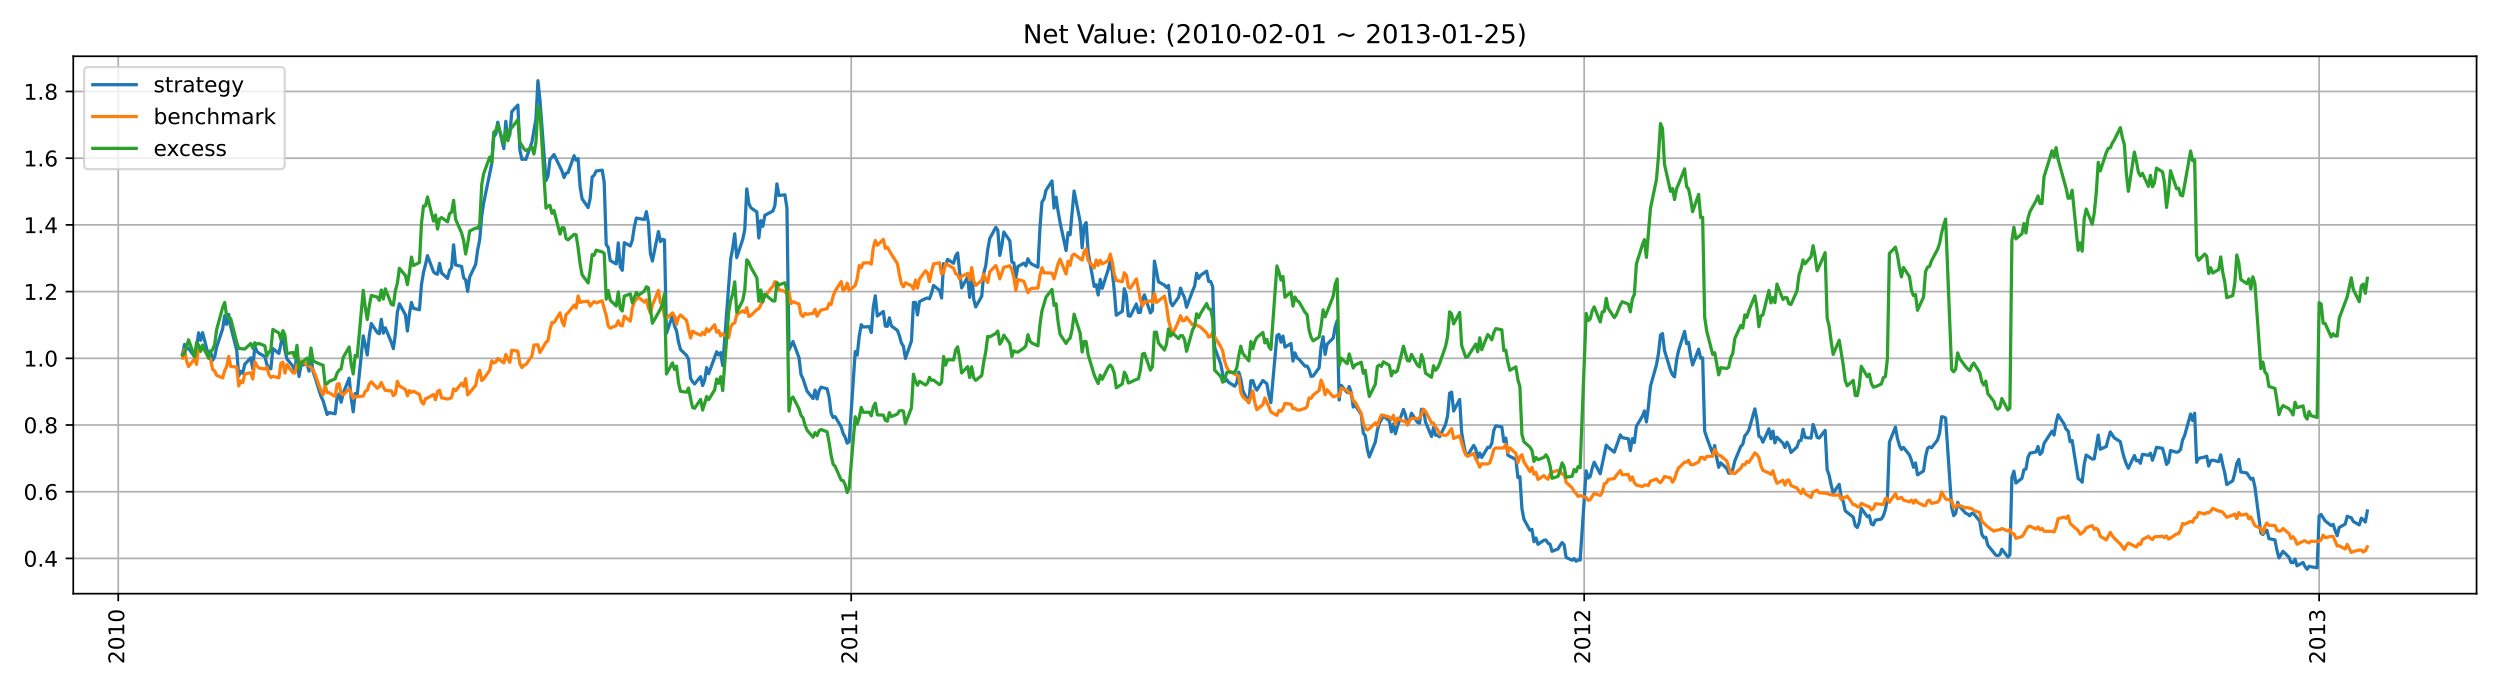 <?xml version="1.0" encoding="utf-8" standalone="no"?>
<!DOCTYPE svg PUBLIC "-//W3C//DTD SVG 1.1//EN"
  "http://www.w3.org/Graphics/SVG/1.1/DTD/svg11.dtd">
<!-- Created with matplotlib (https://matplotlib.org/) -->
<svg height="316.8pt" version="1.1" viewBox="0 0 1152 316.8" width="1152pt" xmlns="http://www.w3.org/2000/svg" xmlns:xlink="http://www.w3.org/1999/xlink">
 <defs>
  <style type="text/css">*{stroke-linecap:butt;stroke-linejoin:round;}</style>
 </defs>
 <g id="figure_1">
  <g id="patch_1">
   <path d="M 0 316.8 
L 1152 316.8 
L 1152 0 
L 0 0 
z
" style="fill:#ffffff;"/>
  </g>
  <g id="axes_1">
   <g id="patch_2">
    <path d="M 33.76 273.56 
L 1141.2 273.56 
L 1141.2 25.92 
L 33.76 25.92 
z
" style="fill:#ffffff;"/>
   </g>
   <g id="matplotlib.axis_1">
    <g id="xtick_1">
     <g id="line2d_1">
      <path clip-path="url(#pa2164c77a0)" d="M 54.487 273.56 
L 54.487 25.92 
" style="fill:none;stroke:#b0b0b0;stroke-linecap:square;stroke-width:0.8;"/>
     </g>
     <g id="line2d_2">
      <defs>
       <path d="M 0 0 
L 0 3.5 
" id="mfffb2a5c78" style="stroke:#000000;stroke-width:0.8;"/>
      </defs>
      <g>
       <use style="stroke:#000000;stroke-width:0.8;" x="54.487" xlink:href="#mfffb2a5c78" y="273.56"/>
      </g>
     </g>
     <g id="text_1">
      <!-- 2010 -->
      <g transform="translate(57.247 306.01)rotate(-90)scale(0.1 -0.1)">
       <defs>
        <path d="M 19.188 8.297 
L 53.609 8.297 
L 53.609 0 
L 7.328 0 
L 7.328 8.297 
Q 12.938 14.109 22.625 23.891 
Q 32.328 33.688 34.812 36.531 
Q 39.547 41.844 41.422 45.531 
Q 43.312 49.219 43.312 52.781 
Q 43.312 58.594 39.234 62.25 
Q 35.156 65.922 28.609 65.922 
Q 23.969 65.922 18.812 64.312 
Q 13.672 62.703 7.812 59.422 
L 7.812 69.391 
Q 13.766 71.781 18.938 73 
Q 24.125 74.219 28.422 74.219 
Q 39.75 74.219 46.484 68.547 
Q 53.219 62.891 53.219 53.422 
Q 53.219 48.922 51.531 44.891 
Q 49.859 40.875 45.406 35.406 
Q 44.188 33.984 37.641 27.219 
Q 31.109 20.453 19.188 8.297 
z
" id="DejaVuSans-50"/>
        <path d="M 31.781 66.406 
Q 24.172 66.406 20.328 58.906 
Q 16.5 51.422 16.5 36.375 
Q 16.5 21.391 20.328 13.891 
Q 24.172 6.391 31.781 6.391 
Q 39.453 6.391 43.281 13.891 
Q 47.125 21.391 47.125 36.375 
Q 47.125 51.422 43.281 58.906 
Q 39.453 66.406 31.781 66.406 
z
M 31.781 74.219 
Q 44.047 74.219 50.516 64.516 
Q 56.984 54.828 56.984 36.375 
Q 56.984 17.969 50.516 8.266 
Q 44.047 -1.422 31.781 -1.422 
Q 19.531 -1.422 13.062 8.266 
Q 6.594 17.969 6.594 36.375 
Q 6.594 54.828 13.062 64.516 
Q 19.531 74.219 31.781 74.219 
z
" id="DejaVuSans-48"/>
        <path d="M 12.406 8.297 
L 28.516 8.297 
L 28.516 63.922 
L 10.984 60.406 
L 10.984 69.391 
L 28.422 72.906 
L 38.281 72.906 
L 38.281 8.297 
L 54.391 8.297 
L 54.391 0 
L 12.406 0 
z
" id="DejaVuSans-49"/>
       </defs>
       <use xlink:href="#DejaVuSans-50"/>
       <use x="63.623" xlink:href="#DejaVuSans-48"/>
       <use x="127.246" xlink:href="#DejaVuSans-49"/>
       <use x="190.869" xlink:href="#DejaVuSans-48"/>
      </g>
     </g>
    </g>
    <g id="xtick_2">
     <g id="line2d_3">
      <path clip-path="url(#pa2164c77a0)" d="M 392.234 273.56 
L 392.234 25.92 
" style="fill:none;stroke:#b0b0b0;stroke-linecap:square;stroke-width:0.8;"/>
     </g>
     <g id="line2d_4">
      <g>
       <use style="stroke:#000000;stroke-width:0.8;" x="392.234" xlink:href="#mfffb2a5c78" y="273.56"/>
      </g>
     </g>
     <g id="text_2">
      <!-- 2011 -->
      <g transform="translate(394.994 306.01)rotate(-90)scale(0.1 -0.1)">
       <use xlink:href="#DejaVuSans-50"/>
       <use x="63.623" xlink:href="#DejaVuSans-48"/>
       <use x="127.246" xlink:href="#DejaVuSans-49"/>
       <use x="190.869" xlink:href="#DejaVuSans-49"/>
      </g>
     </g>
    </g>
    <g id="xtick_3">
     <g id="line2d_5">
      <path clip-path="url(#pa2164c77a0)" d="M 729.981 273.56 
L 729.981 25.92 
" style="fill:none;stroke:#b0b0b0;stroke-linecap:square;stroke-width:0.8;"/>
     </g>
     <g id="line2d_6">
      <g>
       <use style="stroke:#000000;stroke-width:0.8;" x="729.981" xlink:href="#mfffb2a5c78" y="273.56"/>
      </g>
     </g>
     <g id="text_3">
      <!-- 2012 -->
      <g transform="translate(732.741 306.01)rotate(-90)scale(0.1 -0.1)">
       <use xlink:href="#DejaVuSans-50"/>
       <use x="63.623" xlink:href="#DejaVuSans-48"/>
       <use x="127.246" xlink:href="#DejaVuSans-49"/>
       <use x="190.869" xlink:href="#DejaVuSans-50"/>
      </g>
     </g>
    </g>
    <g id="xtick_4">
     <g id="line2d_7">
      <path clip-path="url(#pa2164c77a0)" d="M 1068.654 273.56 
L 1068.654 25.92 
" style="fill:none;stroke:#b0b0b0;stroke-linecap:square;stroke-width:0.8;"/>
     </g>
     <g id="line2d_8">
      <g>
       <use style="stroke:#000000;stroke-width:0.8;" x="1068.654" xlink:href="#mfffb2a5c78" y="273.56"/>
      </g>
     </g>
     <g id="text_4">
      <!-- 2013 -->
      <g transform="translate(1071.413 306.01)rotate(-90)scale(0.1 -0.1)">
       <defs>
        <path d="M 40.578 39.312 
Q 47.656 37.797 51.625 33 
Q 55.609 28.219 55.609 21.188 
Q 55.609 10.406 48.188 4.484 
Q 40.766 -1.422 27.094 -1.422 
Q 22.516 -1.422 17.656 -0.516 
Q 12.797 0.391 7.625 2.203 
L 7.625 11.719 
Q 11.719 9.328 16.594 8.109 
Q 21.484 6.891 26.812 6.891 
Q 36.078 6.891 40.938 10.547 
Q 45.797 14.203 45.797 21.188 
Q 45.797 27.641 41.281 31.266 
Q 36.766 34.906 28.719 34.906 
L 20.219 34.906 
L 20.219 43.016 
L 29.109 43.016 
Q 36.375 43.016 40.234 45.922 
Q 44.094 48.828 44.094 54.297 
Q 44.094 59.906 40.109 62.906 
Q 36.141 65.922 28.719 65.922 
Q 24.656 65.922 20.016 65.031 
Q 15.375 64.156 9.812 62.312 
L 9.812 71.094 
Q 15.438 72.656 20.344 73.438 
Q 25.25 74.219 29.594 74.219 
Q 40.828 74.219 47.359 69.109 
Q 53.906 64.016 53.906 55.328 
Q 53.906 49.266 50.438 45.094 
Q 46.969 40.922 40.578 39.312 
z
" id="DejaVuSans-51"/>
       </defs>
       <use xlink:href="#DejaVuSans-50"/>
       <use x="63.623" xlink:href="#DejaVuSans-48"/>
       <use x="127.246" xlink:href="#DejaVuSans-49"/>
       <use x="190.869" xlink:href="#DejaVuSans-51"/>
      </g>
     </g>
    </g>
   </g>
   <g id="matplotlib.axis_2">
    <g id="ytick_1">
     <g id="line2d_9">
      <path clip-path="url(#pa2164c77a0)" d="M 33.76 257.325 
L 1141.2 257.325 
" style="fill:none;stroke:#b0b0b0;stroke-linecap:square;stroke-width:0.8;"/>
     </g>
     <g id="line2d_10">
      <defs>
       <path d="M 0 0 
L -3.5 0 
" id="mcbb176562e" style="stroke:#000000;stroke-width:0.8;"/>
      </defs>
      <g>
       <use style="stroke:#000000;stroke-width:0.8;" x="33.76" xlink:href="#mcbb176562e" y="257.325"/>
      </g>
     </g>
     <g id="text_5">
      <!-- 0.4 -->
      <g transform="translate(10.857 261.124)scale(0.1 -0.1)">
       <defs>
        <path d="M 10.688 12.406 
L 21 12.406 
L 21 0 
L 10.688 0 
z
" id="DejaVuSans-46"/>
        <path d="M 37.797 64.312 
L 12.891 25.391 
L 37.797 25.391 
z
M 35.203 72.906 
L 47.609 72.906 
L 47.609 25.391 
L 58.016 25.391 
L 58.016 17.188 
L 47.609 17.188 
L 47.609 0 
L 37.797 0 
L 37.797 17.188 
L 4.891 17.188 
L 4.891 26.703 
z
" id="DejaVuSans-52"/>
       </defs>
       <use xlink:href="#DejaVuSans-48"/>
       <use x="63.623" xlink:href="#DejaVuSans-46"/>
       <use x="95.41" xlink:href="#DejaVuSans-52"/>
      </g>
     </g>
    </g>
    <g id="ytick_2">
     <g id="line2d_11">
      <path clip-path="url(#pa2164c77a0)" d="M 33.76 226.585 
L 1141.2 226.585 
" style="fill:none;stroke:#b0b0b0;stroke-linecap:square;stroke-width:0.8;"/>
     </g>
     <g id="line2d_12">
      <g>
       <use style="stroke:#000000;stroke-width:0.8;" x="33.76" xlink:href="#mcbb176562e" y="226.585"/>
      </g>
     </g>
     <g id="text_6">
      <!-- 0.6 -->
      <g transform="translate(10.857 230.384)scale(0.1 -0.1)">
       <defs>
        <path d="M 33.016 40.375 
Q 26.375 40.375 22.484 35.828 
Q 18.609 31.297 18.609 23.391 
Q 18.609 15.531 22.484 10.953 
Q 26.375 6.391 33.016 6.391 
Q 39.656 6.391 43.531 10.953 
Q 47.406 15.531 47.406 23.391 
Q 47.406 31.297 43.531 35.828 
Q 39.656 40.375 33.016 40.375 
z
M 52.594 71.297 
L 52.594 62.312 
Q 48.875 64.062 45.094 64.984 
Q 41.312 65.922 37.594 65.922 
Q 27.828 65.922 22.672 59.328 
Q 17.531 52.734 16.797 39.406 
Q 19.672 43.656 24.016 45.922 
Q 28.375 48.188 33.594 48.188 
Q 44.578 48.188 50.953 41.516 
Q 57.328 34.859 57.328 23.391 
Q 57.328 12.156 50.688 5.359 
Q 44.047 -1.422 33.016 -1.422 
Q 20.359 -1.422 13.672 8.266 
Q 6.984 17.969 6.984 36.375 
Q 6.984 53.656 15.188 63.938 
Q 23.391 74.219 37.203 74.219 
Q 40.922 74.219 44.703 73.484 
Q 48.484 72.75 52.594 71.297 
z
" id="DejaVuSans-54"/>
       </defs>
       <use xlink:href="#DejaVuSans-48"/>
       <use x="63.623" xlink:href="#DejaVuSans-46"/>
       <use x="95.41" xlink:href="#DejaVuSans-54"/>
      </g>
     </g>
    </g>
    <g id="ytick_3">
     <g id="line2d_13">
      <path clip-path="url(#pa2164c77a0)" d="M 33.76 195.845 
L 1141.2 195.845 
" style="fill:none;stroke:#b0b0b0;stroke-linecap:square;stroke-width:0.8;"/>
     </g>
     <g id="line2d_14">
      <g>
       <use style="stroke:#000000;stroke-width:0.8;" x="33.76" xlink:href="#mcbb176562e" y="195.845"/>
      </g>
     </g>
     <g id="text_7">
      <!-- 0.8 -->
      <g transform="translate(10.857 199.644)scale(0.1 -0.1)">
       <defs>
        <path d="M 31.781 34.625 
Q 24.75 34.625 20.719 30.859 
Q 16.703 27.094 16.703 20.516 
Q 16.703 13.922 20.719 10.156 
Q 24.75 6.391 31.781 6.391 
Q 38.812 6.391 42.859 10.172 
Q 46.922 13.969 46.922 20.516 
Q 46.922 27.094 42.891 30.859 
Q 38.875 34.625 31.781 34.625 
z
M 21.922 38.812 
Q 15.578 40.375 12.031 44.719 
Q 8.5 49.078 8.5 55.328 
Q 8.5 64.062 14.719 69.141 
Q 20.953 74.219 31.781 74.219 
Q 42.672 74.219 48.875 69.141 
Q 55.078 64.062 55.078 55.328 
Q 55.078 49.078 51.531 44.719 
Q 48 40.375 41.703 38.812 
Q 48.828 37.156 52.797 32.312 
Q 56.781 27.484 56.781 20.516 
Q 56.781 9.906 50.312 4.234 
Q 43.844 -1.422 31.781 -1.422 
Q 19.734 -1.422 13.25 4.234 
Q 6.781 9.906 6.781 20.516 
Q 6.781 27.484 10.781 32.312 
Q 14.797 37.156 21.922 38.812 
z
M 18.312 54.391 
Q 18.312 48.734 21.844 45.562 
Q 25.391 42.391 31.781 42.391 
Q 38.141 42.391 41.719 45.562 
Q 45.312 48.734 45.312 54.391 
Q 45.312 60.062 41.719 63.234 
Q 38.141 66.406 31.781 66.406 
Q 25.391 66.406 21.844 63.234 
Q 18.312 60.062 18.312 54.391 
z
" id="DejaVuSans-56"/>
       </defs>
       <use xlink:href="#DejaVuSans-48"/>
       <use x="63.623" xlink:href="#DejaVuSans-46"/>
       <use x="95.41" xlink:href="#DejaVuSans-56"/>
      </g>
     </g>
    </g>
    <g id="ytick_4">
     <g id="line2d_15">
      <path clip-path="url(#pa2164c77a0)" d="M 33.76 165.105 
L 1141.2 165.105 
" style="fill:none;stroke:#b0b0b0;stroke-linecap:square;stroke-width:0.8;"/>
     </g>
     <g id="line2d_16">
      <g>
       <use style="stroke:#000000;stroke-width:0.8;" x="33.76" xlink:href="#mcbb176562e" y="165.105"/>
      </g>
     </g>
     <g id="text_8">
      <!-- 1.0 -->
      <g transform="translate(10.857 168.904)scale(0.1 -0.1)">
       <use xlink:href="#DejaVuSans-49"/>
       <use x="63.623" xlink:href="#DejaVuSans-46"/>
       <use x="95.41" xlink:href="#DejaVuSans-48"/>
      </g>
     </g>
    </g>
    <g id="ytick_5">
     <g id="line2d_17">
      <path clip-path="url(#pa2164c77a0)" d="M 33.76 134.365 
L 1141.2 134.365 
" style="fill:none;stroke:#b0b0b0;stroke-linecap:square;stroke-width:0.8;"/>
     </g>
     <g id="line2d_18">
      <g>
       <use style="stroke:#000000;stroke-width:0.8;" x="33.76" xlink:href="#mcbb176562e" y="134.365"/>
      </g>
     </g>
     <g id="text_9">
      <!-- 1.2 -->
      <g transform="translate(10.857 138.164)scale(0.1 -0.1)">
       <use xlink:href="#DejaVuSans-49"/>
       <use x="63.623" xlink:href="#DejaVuSans-46"/>
       <use x="95.41" xlink:href="#DejaVuSans-50"/>
      </g>
     </g>
    </g>
    <g id="ytick_6">
     <g id="line2d_19">
      <path clip-path="url(#pa2164c77a0)" d="M 33.76 103.625 
L 1141.2 103.625 
" style="fill:none;stroke:#b0b0b0;stroke-linecap:square;stroke-width:0.8;"/>
     </g>
     <g id="line2d_20">
      <g>
       <use style="stroke:#000000;stroke-width:0.8;" x="33.76" xlink:href="#mcbb176562e" y="103.625"/>
      </g>
     </g>
     <g id="text_10">
      <!-- 1.4 -->
      <g transform="translate(10.857 107.424)scale(0.1 -0.1)">
       <use xlink:href="#DejaVuSans-49"/>
       <use x="63.623" xlink:href="#DejaVuSans-46"/>
       <use x="95.41" xlink:href="#DejaVuSans-52"/>
      </g>
     </g>
    </g>
    <g id="ytick_7">
     <g id="line2d_21">
      <path clip-path="url(#pa2164c77a0)" d="M 33.76 72.885 
L 1141.2 72.885 
" style="fill:none;stroke:#b0b0b0;stroke-linecap:square;stroke-width:0.8;"/>
     </g>
     <g id="line2d_22">
      <g>
       <use style="stroke:#000000;stroke-width:0.8;" x="33.76" xlink:href="#mcbb176562e" y="72.885"/>
      </g>
     </g>
     <g id="text_11">
      <!-- 1.6 -->
      <g transform="translate(10.857 76.684)scale(0.1 -0.1)">
       <use xlink:href="#DejaVuSans-49"/>
       <use x="63.623" xlink:href="#DejaVuSans-46"/>
       <use x="95.41" xlink:href="#DejaVuSans-54"/>
      </g>
     </g>
    </g>
    <g id="ytick_8">
     <g id="line2d_23">
      <path clip-path="url(#pa2164c77a0)" d="M 33.76 42.144 
L 1141.2 42.144 
" style="fill:none;stroke:#b0b0b0;stroke-linecap:square;stroke-width:0.8;"/>
     </g>
     <g id="line2d_24">
      <g>
       <use style="stroke:#000000;stroke-width:0.8;" x="33.76" xlink:href="#mcbb176562e" y="42.144"/>
      </g>
     </g>
     <g id="text_12">
      <!-- 1.8 -->
      <g transform="translate(10.857 45.944)scale(0.1 -0.1)">
       <use xlink:href="#DejaVuSans-49"/>
       <use x="63.623" xlink:href="#DejaVuSans-46"/>
       <use x="95.41" xlink:href="#DejaVuSans-56"/>
      </g>
     </g>
    </g>
   </g>
   <g id="line2d_25">
    <path clip-path="url(#pa2164c77a0)" d="M 84.098 163.412 
L 85.024 158.708 
L 85.949 160.816 
L 86.874 160.448 
L 89.65 164.382 
L 90.576 160.291 
L 91.501 153.384 
L 92.426 156.8 
L 93.352 153.301 
L 96.128 164.028 
L 97.053 161.976 
L 97.978 166.044 
L 98.904 164.502 
L 99.829 159.907 
L 102.605 151.488 
L 103.53 145.462 
L 104.456 149.472 
L 105.381 144.873 
L 106.306 150.441 
L 109.082 161.449 
L 110.008 173.228 
L 110.933 171.046 
L 111.858 172.041 
L 112.784 167.872 
L 115.56 164.871 
L 116.485 169.978 
L 117.41 159.414 
L 118.336 161.859 
L 119.261 162.687 
L 122.037 164.298 
L 122.962 167.898 
L 123.888 169.639 
L 124.813 169.95 
L 125.738 160.625 
L 128.514 162.851 
L 130.365 153.953 
L 131.29 161.409 
L 132.216 165.386 
L 134.992 168.762 
L 135.917 171.172 
L 136.842 161.714 
L 137.768 173.457 
L 138.693 168.343 
L 141.469 167.731 
L 142.394 171.022 
L 143.32 164.352 
L 144.245 171.175 
L 145.17 173.873 
L 147.946 182.74 
L 148.872 184.622 
L 150.722 190.991 
L 151.648 190.13 
L 154.424 190.672 
L 155.349 182.995 
L 156.274 181.528 
L 157.2 185.339 
L 158.125 181.253 
L 160.901 174.257 
L 161.826 183.433 
L 162.752 189.762 
L 163.677 181.305 
L 164.602 181.968 
L 167.378 154.766 
L 168.304 158.922 
L 169.229 163.596 
L 170.154 154.819 
L 171.08 149.048 
L 173.856 153.253 
L 174.781 153.781 
L 175.706 147.139 
L 176.632 153.507 
L 177.557 151.05 
L 180.333 157.775 
L 181.258 160.666 
L 182.184 153.916 
L 183.109 143.804 
L 184.034 139.992 
L 186.81 145.076 
L 187.736 152.521 
L 188.661 144.676 
L 189.586 139.374 
L 190.512 142.078 
L 193.288 142.749 
L 194.213 131.127 
L 195.138 125.579 
L 196.064 121.926 
L 196.989 117.798 
L 199.765 125.255 
L 200.69 126.099 
L 201.616 126.359 
L 202.541 121.367 
L 203.466 125.764 
L 206.242 128.293 
L 207.168 124.61 
L 208.093 123.322 
L 209.018 112.816 
L 209.944 122.071 
L 212.72 122.798 
L 213.645 128.036 
L 214.57 128.909 
L 215.496 134.281 
L 216.421 127.693 
L 219.197 121.779 
L 220.122 115.047 
L 221.048 110.485 
L 221.973 99.413 
L 222.898 93.392 
L 226.6 75.398 
L 227.525 63.023 
L 228.45 61.787 
L 229.376 56.307 
L 232.152 68.487 
L 233.077 55.911 
L 234.002 64.367 
L 234.928 61.968 
L 235.853 51.386 
L 238.629 48.408 
L 239.554 69.052 
L 240.48 73.437 
L 241.405 73.264 
L 242.33 73.462 
L 245.106 65.54 
L 246.957 54.834 
L 247.882 37.176 
L 248.808 46.008 
L 251.584 83.212 
L 252.509 81.097 
L 253.434 73.36 
L 254.36 72.401 
L 255.285 71.23 
L 258.986 78.844 
L 259.912 81.773 
L 260.837 79.843 
L 261.762 79.5 
L 264.538 71.76 
L 265.464 73.843 
L 266.389 73.105 
L 267.314 86.114 
L 268.24 91.623 
L 271.016 95.64 
L 271.941 91.476 
L 272.866 81.563 
L 273.792 80.758 
L 274.717 78.787 
L 277.493 78.41 
L 278.418 84.022 
L 279.344 112.7 
L 280.269 114.007 
L 281.194 120.089 
L 283.97 121.629 
L 284.896 111.923 
L 285.821 123.041 
L 286.746 124.544 
L 287.672 111.824 
L 290.448 113.35 
L 291.373 110.682 
L 292.298 104.547 
L 293.224 100.485 
L 296.925 101.161 
L 297.85 97.557 
L 298.776 102.705 
L 299.701 116.751 
L 300.626 120.279 
L 303.402 106.719 
L 304.328 111.377 
L 305.253 110.256 
L 306.178 110.558 
L 307.104 153.586 
L 309.88 145.387 
L 310.805 150.269 
L 311.73 152.37 
L 312.656 157.618 
L 313.581 161.064 
L 316.357 163.783 
L 317.282 165.575 
L 318.208 174.286 
L 319.133 175.919 
L 320.058 176.926 
L 322.834 173.56 
L 323.76 177.663 
L 324.685 175.37 
L 325.61 169.379 
L 326.536 172.21 
L 330.237 162.084 
L 331.162 163.579 
L 332.088 162.485 
L 333.013 168.445 
L 336.714 119.297 
L 337.64 114.266 
L 338.565 107.733 
L 339.49 118.669 
L 342.266 110.24 
L 343.192 105.83 
L 344.117 87.047 
L 345.042 93.624 
L 345.968 95.739 
L 348.744 97.669 
L 349.669 109.659 
L 350.594 101.691 
L 351.52 104.286 
L 352.445 99.213 
L 356.146 97.24 
L 357.072 94.682 
L 357.997 84.733 
L 358.922 90.054 
L 361.698 89.777 
L 362.624 95.919 
L 363.549 161.289 
L 365.4 157.383 
L 368.176 164.808 
L 369.101 172.628 
L 370.026 174.56 
L 371.877 180.203 
L 374.653 183.658 
L 375.578 179.753 
L 376.504 183.843 
L 377.429 180.077 
L 378.354 178.403 
L 381.13 179.155 
L 382.056 183.033 
L 382.981 190.367 
L 383.906 192.418 
L 384.832 191.971 
L 387.608 196.723 
L 388.533 199.77 
L 389.458 201.494 
L 390.384 204.2 
L 391.309 203.518 
L 394.085 162.021 
L 395.01 163.631 
L 395.936 154.832 
L 396.861 149.642 
L 397.786 150.686 
L 400.562 150.524 
L 401.488 153.211 
L 402.413 141.429 
L 403.338 136.294 
L 404.264 145.617 
L 407.04 143.547 
L 407.965 150.274 
L 408.89 150.384 
L 409.816 146.463 
L 410.741 150.206 
L 413.517 152.238 
L 414.442 154.68 
L 415.368 158.062 
L 416.293 159.564 
L 417.219 165.163 
L 419.995 157.182 
L 420.92 139.382 
L 421.845 139.361 
L 422.771 145.124 
L 423.696 138.98 
L 426.472 137.56 
L 427.397 137.307 
L 428.323 137.666 
L 429.248 135.086 
L 430.173 131.523 
L 432.949 133.782 
L 433.875 137.32 
L 434.8 121.456 
L 435.725 122.282 
L 436.651 119.521 
L 439.427 121.321 
L 440.352 117.91 
L 441.277 116.563 
L 442.203 125.39 
L 443.128 132.649 
L 445.904 127.61 
L 446.829 136.997 
L 447.755 125.366 
L 448.68 137.865 
L 449.605 141.42 
L 452.381 136.498 
L 453.307 125.891 
L 454.232 122.424 
L 455.157 114.937 
L 456.083 109.886 
L 458.859 104.767 
L 459.784 106.05 
L 460.709 117.699 
L 461.635 113.162 
L 462.56 106.909 
L 465.336 111.023 
L 466.261 120.759 
L 467.187 121.127 
L 468.112 127.839 
L 469.037 122.792 
L 471.813 121.277 
L 472.739 122.555 
L 473.664 119.221 
L 474.589 121.002 
L 475.515 121.735 
L 478.291 123.137 
L 479.216 104.98 
L 480.141 93.029 
L 481.067 91.713 
L 481.992 87.693 
L 484.768 83.369 
L 485.693 95.851 
L 486.619 90.849 
L 487.544 97.214 
L 488.469 102.44 
L 491.245 115.432 
L 492.171 107.214 
L 493.096 108.175 
L 494.947 88.032 
L 497.723 102.043 
L 498.648 114.19 
L 499.573 103.951 
L 500.499 102.582 
L 501.424 116.359 
L 504.2 131.978 
L 505.125 131.174 
L 506.051 135.924 
L 506.976 128.748 
L 507.901 132.855 
L 510.677 124.184 
L 511.603 119.999 
L 512.528 125.124 
L 513.453 133.852 
L 514.379 145.244 
L 517.155 143.458 
L 518.08 133.037 
L 519.005 136.065 
L 519.931 145.531 
L 520.856 145.665 
L 523.632 140.061 
L 524.557 144.035 
L 525.483 143.89 
L 526.408 137.95 
L 527.333 135.884 
L 530.109 144.206 
L 531.035 143.083 
L 531.96 120.335 
L 532.885 124.819 
L 533.811 129.884 
L 536.587 131.384 
L 537.512 132.449 
L 538.437 131.517 
L 539.363 139.08 
L 540.288 140.901 
L 543.064 136.96 
L 543.989 132.755 
L 544.915 135.307 
L 545.84 137.155 
L 546.765 141.576 
L 549.541 134.018 
L 550.467 131.918 
L 551.392 125.934 
L 552.317 128.27 
L 553.243 126.851 
L 556.019 124.929 
L 556.944 129.642 
L 557.869 129.668 
L 558.795 132.085 
L 559.72 160.143 
L 562.496 167.671 
L 563.421 172.357 
L 564.347 175.691 
L 565.272 174.904 
L 566.197 176.209 
L 568.973 177.96 
L 569.899 176.334 
L 570.824 171.47 
L 571.749 174.667 
L 572.675 179.979 
L 575.451 185.581 
L 576.376 175.485 
L 577.301 175.356 
L 578.227 178.137 
L 579.152 179.759 
L 581.928 175.323 
L 583.779 176.841 
L 584.704 182.016 
L 585.629 185.547 
L 588.405 154.637 
L 589.331 154.092 
L 590.256 157.683 
L 591.181 154.864 
L 592.107 159.955 
L 594.883 158.318 
L 595.808 166.391 
L 596.733 162.599 
L 597.659 164.918 
L 598.584 165.54 
L 601.36 168.753 
L 602.285 168.658 
L 603.211 170.294 
L 604.136 173.412 
L 605.061 173.273 
L 607.837 169.529 
L 608.763 159.687 
L 609.688 155.198 
L 610.613 163.281 
L 611.539 158.585 
L 614.315 155.84 
L 615.24 150.645 
L 616.165 147.819 
L 617.091 184.296 
L 618.016 177.571 
L 620.792 180.856 
L 621.717 178.11 
L 622.643 180.933 
L 623.568 187.539 
L 624.493 186.827 
L 627.269 190.945 
L 628.195 199.539 
L 629.12 200.83 
L 630.045 206.839 
L 630.971 210.549 
L 633.747 203.675 
L 634.672 198.297 
L 635.597 195.042 
L 637.448 191.733 
L 640.224 193.919 
L 641.149 199.01 
L 642.075 195.373 
L 643 199.89 
L 643.925 196.517 
L 646.701 188.684 
L 647.627 191.233 
L 648.552 195.708 
L 649.477 193.923 
L 650.403 190.415 
L 653.179 194.617 
L 654.104 194.979 
L 655.029 188.588 
L 655.955 188.722 
L 656.88 194.436 
L 659.656 201.147 
L 660.581 196.925 
L 661.507 200.519 
L 662.432 200.618 
L 663.357 201.27 
L 666.133 195.544 
L 667.059 191.547 
L 667.984 181.21 
L 668.909 180.683 
L 669.835 189.388 
L 672.611 184.072 
L 673.536 199.349 
L 674.461 204.684 
L 675.387 209.172 
L 676.312 209.688 
L 679.088 205.238 
L 680.013 206.834 
L 680.939 211.004 
L 681.864 208.744 
L 682.789 210.778 
L 685.565 206.128 
L 686.491 206.211 
L 687.416 204.283 
L 688.341 198.306 
L 689.267 196.226 
L 692.043 196.715 
L 692.968 203.546 
L 693.893 201.876 
L 694.819 209.717 
L 695.744 210.303 
L 698.52 211.696 
L 699.445 220.073 
L 700.371 219.644 
L 701.296 234.299 
L 702.221 239.264 
L 704.997 244.319 
L 705.923 243.924 
L 706.848 249.615 
L 707.773 247.904 
L 708.699 250.833 
L 711.475 248.912 
L 712.4 248.844 
L 713.325 250.31 
L 714.251 250.767 
L 715.176 254.04 
L 717.952 252.93 
L 718.877 251.305 
L 719.803 250.027 
L 720.728 250.987 
L 721.653 256.838 
L 724.429 258.16 
L 725.355 257.404 
L 726.28 258.612 
L 727.205 258.033 
L 728.131 258.082 
L 730.907 216.937 
L 731.832 220.301 
L 732.757 219.57 
L 733.683 215.755 
L 734.608 212.998 
L 737.384 218.295 
L 740.16 205.129 
L 741.085 206.114 
L 743.861 208.369 
L 745.712 203.167 
L 746.637 200.403 
L 747.563 201.666 
L 750.339 202.203 
L 751.264 207.632 
L 752.189 202.142 
L 753.115 203.892 
L 754.04 196.441 
L 756.816 191.784 
L 757.741 189.372 
L 758.667 194.435 
L 759.592 187.385 
L 760.518 178.025 
L 763.294 168.114 
L 764.219 162.956 
L 765.144 154.452 
L 766.07 153.699 
L 766.995 161.487 
L 769.771 170.604 
L 770.696 172.723 
L 771.622 173.645 
L 772.547 166.027 
L 773.472 161.567 
L 776.248 152.705 
L 777.174 158.293 
L 778.099 157.788 
L 779.024 163.841 
L 779.95 168.182 
L 782.726 160.884 
L 783.651 165.022 
L 784.576 164.919 
L 785.502 198.577 
L 786.427 201.48 
L 789.203 209.029 
L 790.128 205.302 
L 791.054 210.972 
L 791.979 215.328 
L 792.904 213.262 
L 795.68 215.869 
L 796.606 218.065 
L 797.531 218.031 
L 798.456 216.378 
L 799.382 212.415 
L 802.158 205.739 
L 803.083 204.694 
L 804.008 200.807 
L 804.934 199.792 
L 805.859 198.182 
L 808.635 188.414 
L 809.56 193.127 
L 810.486 200.983 
L 811.411 201.547 
L 812.336 203.761 
L 815.112 197.597 
L 816.038 202.171 
L 816.963 198.652 
L 817.888 204.071 
L 818.814 201.459 
L 821.59 204.233 
L 822.515 206.24 
L 823.44 203.752 
L 824.366 205.394 
L 825.291 208.498 
L 828.067 205.942 
L 828.992 203.199 
L 829.918 202.908 
L 830.843 197.816 
L 831.768 201.601 
L 834.544 201.879 
L 835.47 195.614 
L 836.395 198.183 
L 837.32 201.49 
L 838.246 201.875 
L 841.022 198.334 
L 841.947 216.35 
L 842.872 219.061 
L 843.798 223.517 
L 844.723 227.182 
L 847.499 223.179 
L 848.424 228.849 
L 849.35 231.054 
L 850.275 235.4 
L 853.976 238.29 
L 854.902 242.23 
L 855.827 243.094 
L 856.752 240.706 
L 857.678 234.187 
L 860.454 238.098 
L 861.379 237.627 
L 862.304 241.402 
L 863.23 241.878 
L 864.155 239.707 
L 866.931 239.192 
L 867.856 237.647 
L 868.782 234.813 
L 869.707 230.026 
L 870.632 203.744 
L 873.408 196.806 
L 874.334 201.993 
L 875.259 205.273 
L 876.184 207.109 
L 877.11 206.16 
L 879.886 209.656 
L 880.811 212.179 
L 881.736 215.312 
L 882.662 213.327 
L 883.587 218.795 
L 886.363 217.011 
L 887.288 210.456 
L 888.214 206.615 
L 889.139 205.925 
L 890.064 206.327 
L 892.84 202.7 
L 893.766 199.574 
L 894.691 192.022 
L 895.616 192.148 
L 896.542 192.668 
L 899.318 233.854 
L 900.243 237.607 
L 901.168 236.612 
L 902.094 231.491 
L 903.019 233.391 
L 905.795 236.501 
L 906.72 236.895 
L 907.646 237.687 
L 908.571 236.569 
L 909.496 236.769 
L 912.272 240.089 
L 913.198 246.107 
L 914.123 247.704 
L 915.048 247.568 
L 915.974 251.238 
L 919.675 255.81 
L 920.6 256.048 
L 921.526 255.562 
L 922.451 253.091 
L 925.227 256.661 
L 926.152 255.668 
L 927.078 220.046 
L 928.003 217.128 
L 928.928 222.586 
L 931.704 220.424 
L 932.63 216.48 
L 933.555 216.104 
L 934.48 210.768 
L 935.406 208.826 
L 938.182 208.254 
L 939.107 205.73 
L 940.032 209.387 
L 940.958 208.438 
L 941.883 204.331 
L 945.584 198.642 
L 946.51 200.465 
L 947.435 194.887 
L 948.36 191.143 
L 951.136 195.401 
L 952.062 197.798 
L 952.987 198.508 
L 953.912 203.541 
L 954.838 203.014 
L 957.614 220.548 
L 958.539 221.11 
L 959.464 222.186 
L 960.39 213.962 
L 961.315 209.679 
L 964.091 211.544 
L 965.016 211.44 
L 966.867 200.501 
L 967.792 207.023 
L 970.568 205.723 
L 971.494 202.113 
L 972.419 199.043 
L 974.27 201.778 
L 977.046 203.54 
L 977.971 207.816 
L 978.896 211.248 
L 979.822 213.833 
L 980.747 215.782 
L 983.523 209.892 
L 984.448 212.361 
L 985.374 212.096 
L 986.299 213.471 
L 987.224 209.351 
L 990 209.815 
L 990.926 208.829 
L 991.851 212.082 
L 992.776 209.377 
L 993.702 206.165 
L 996.478 206.596 
L 997.403 209.799 
L 998.328 213.992 
L 999.254 212.949 
L 1000.179 207.574 
L 1002.955 208.402 
L 1003.88 208.149 
L 1004.806 207.142 
L 1005.731 202.754 
L 1006.656 200.734 
L 1009.432 190.804 
L 1010.358 193.792 
L 1011.283 190.415 
L 1012.208 213.035 
L 1013.134 211.227 
L 1015.91 210.596 
L 1016.835 210.221 
L 1017.76 214.733 
L 1018.686 212.271 
L 1019.611 212.039 
L 1022.387 212.738 
L 1023.312 209.582 
L 1024.238 214.129 
L 1025.163 217.891 
L 1026.088 223.274 
L 1028.864 221.531 
L 1029.79 217.959 
L 1030.715 213.542 
L 1031.64 211.692 
L 1032.566 217.494 
L 1035.342 217.937 
L 1037.192 220.83 
L 1038.118 220.343 
L 1039.043 224.29 
L 1041.819 245.596 
L 1042.744 246.332 
L 1043.67 245.15 
L 1044.595 244.312 
L 1045.52 248.206 
L 1048.296 248.755 
L 1049.222 253.532 
L 1050.147 257.076 
L 1051.998 254.042 
L 1054.774 256.772 
L 1055.699 259.18 
L 1056.624 259.298 
L 1057.55 257.648 
L 1058.475 260.734 
L 1061.251 259.189 
L 1062.176 261.079 
L 1063.102 262.304 
L 1064.027 260.96 
L 1064.952 261.162 
L 1067.728 261.62 
L 1068.654 237.731 
L 1069.579 237.089 
L 1071.43 240.007 
L 1074.206 242.196 
L 1075.131 241.628 
L 1076.056 244.555 
L 1076.982 246.83 
L 1077.907 243.058 
L 1080.683 241.487 
L 1081.608 237.892 
L 1082.534 238.286 
L 1083.459 238.554 
L 1084.384 240.276 
L 1087.16 241.892 
L 1088.086 238.773 
L 1089.011 239.493 
L 1089.936 240.563 
L 1090.862 235.468 
L 1090.862 235.468 
" style="fill:none;stroke:#1f77b4;stroke-linecap:square;stroke-width:1.5;"/>
   </g>
   <g id="line2d_26">
    <path clip-path="url(#pa2164c77a0)" d="M 84.098 164.996 
L 85.024 161.018 
L 85.949 166.24 
L 86.874 168.909 
L 89.65 165.347 
L 90.576 167.926 
L 91.501 160.14 
L 92.426 160.567 
L 93.352 160.102 
L 97.053 165.694 
L 97.978 170.228 
L 98.904 170.901 
L 99.829 172.937 
L 102.605 174.12 
L 103.53 170.793 
L 104.456 168.942 
L 105.381 164.223 
L 106.306 168.859 
L 109.082 169.141 
L 110.008 177.774 
L 110.933 175.54 
L 111.858 176.341 
L 112.784 172.307 
L 115.56 171.754 
L 116.485 174.651 
L 117.41 166.72 
L 118.336 168.357 
L 119.261 169.543 
L 122.037 170.058 
L 122.962 169.14 
L 123.888 172.446 
L 124.813 173.948 
L 125.738 173.447 
L 128.514 174.078 
L 129.44 167.442 
L 130.365 166.918 
L 131.29 171.929 
L 132.216 168.015 
L 134.992 171.827 
L 135.917 171.872 
L 136.842 167.946 
L 137.768 169.303 
L 138.693 166.324 
L 143.32 169.227 
L 144.245 170.393 
L 145.17 172.484 
L 147.946 180.279 
L 148.872 181.95 
L 149.797 177.363 
L 150.722 180.871 
L 151.648 180.955 
L 154.424 182.649 
L 155.349 177.066 
L 156.274 176.813 
L 157.2 181.364 
L 158.125 181.9 
L 160.901 179.278 
L 161.826 181.161 
L 162.752 183.491 
L 163.677 182.543 
L 164.602 182.807 
L 167.378 182.493 
L 168.304 180.267 
L 169.229 179.868 
L 170.154 177.01 
L 171.08 175.944 
L 173.856 178.886 
L 174.781 178.198 
L 175.706 176.24 
L 176.632 178.327 
L 177.557 179.884 
L 180.333 180.119 
L 181.258 182.302 
L 182.184 181.553 
L 183.109 175.741 
L 184.034 177.843 
L 186.81 179.422 
L 187.736 182.373 
L 188.661 179.993 
L 189.586 180.853 
L 190.512 180.254 
L 193.288 181.776 
L 194.213 185.168 
L 195.138 186.219 
L 196.064 183.723 
L 196.989 183.385 
L 199.765 181.804 
L 200.69 184.183 
L 201.616 180.391 
L 202.541 179.824 
L 203.466 183.315 
L 206.242 183.87 
L 207.168 183.612 
L 208.093 183.135 
L 209.018 179.197 
L 209.944 180.07 
L 212.72 176.573 
L 213.645 177.981 
L 214.57 174.475 
L 215.496 181.955 
L 216.421 180.936 
L 219.197 177.57 
L 220.122 172.677 
L 221.048 170.584 
L 221.973 175.327 
L 222.898 174.581 
L 225.674 170.6 
L 226.6 166.242 
L 227.525 167.213 
L 228.45 166.857 
L 229.376 165.152 
L 232.152 167.232 
L 233.077 163.347 
L 234.002 165.419 
L 234.928 166.946 
L 235.853 161.353 
L 238.629 161.827 
L 239.554 167.539 
L 240.48 169.407 
L 241.405 168.386 
L 242.33 167.976 
L 245.106 164.045 
L 246.032 158.97 
L 246.957 158.988 
L 247.882 158.87 
L 248.808 162.435 
L 251.584 157.698 
L 252.509 156.953 
L 253.434 151.881 
L 254.36 148.539 
L 255.285 148.681 
L 258.061 144.177 
L 258.986 148.146 
L 259.912 150.137 
L 260.837 144.865 
L 261.762 144.145 
L 264.538 140.616 
L 265.464 141.949 
L 266.389 136.384 
L 267.314 139.386 
L 268.24 139.095 
L 271.016 138.771 
L 271.941 141.037 
L 272.866 139.841 
L 273.792 138.961 
L 274.717 139.584 
L 277.493 138.583 
L 278.418 142.189 
L 279.344 145.318 
L 280.269 150.234 
L 281.194 151.208 
L 283.97 149.991 
L 284.896 147.844 
L 285.821 149.895 
L 286.746 150.16 
L 287.672 145.678 
L 290.448 147.96 
L 291.373 141.911 
L 292.298 139.006 
L 294.149 136.902 
L 296.925 139.19 
L 297.85 138.168 
L 298.776 141.878 
L 299.701 144.243 
L 300.626 140.659 
L 303.402 133.796 
L 304.328 139.449 
L 305.253 140.662 
L 306.178 145.734 
L 307.104 146.656 
L 309.88 144.173 
L 310.805 145.622 
L 311.73 149.514 
L 312.656 146.142 
L 313.581 145.144 
L 316.357 147.601 
L 317.282 151.951 
L 318.208 155.736 
L 319.133 152.58 
L 320.058 153.223 
L 322.834 154.485 
L 323.76 153.178 
L 324.685 154.184 
L 325.61 151.46 
L 326.536 152.78 
L 329.312 149.642 
L 330.237 153.079 
L 331.162 152.367 
L 332.088 154.779 
L 333.013 153.811 
L 335.789 155.55 
L 336.714 150.644 
L 337.64 149.172 
L 338.565 148.81 
L 339.49 144.986 
L 342.266 143.18 
L 343.192 144.057 
L 344.117 141.778 
L 345.042 145.847 
L 345.968 145.433 
L 348.744 142.663 
L 349.669 142.223 
L 350.594 140.511 
L 351.52 137.41 
L 352.445 136.66 
L 355.221 132.954 
L 356.146 131.933 
L 357.072 129.794 
L 357.997 130.118 
L 358.922 133.509 
L 361.698 134.226 
L 362.624 135.628 
L 363.549 134.357 
L 364.474 139.859 
L 365.4 139.015 
L 368.176 140.09 
L 369.101 145.052 
L 370.026 145.848 
L 370.952 144.394 
L 371.877 144.821 
L 374.653 144.392 
L 375.578 142.518 
L 376.504 145.695 
L 377.429 144.036 
L 378.354 142.854 
L 381.13 142.236 
L 382.056 139.803 
L 382.981 140.294 
L 383.906 136.421 
L 384.832 134.139 
L 387.608 129.763 
L 388.533 134.028 
L 389.458 133.073 
L 390.384 130.438 
L 391.309 133.984 
L 394.085 131.508 
L 395.01 128.438 
L 395.936 122.327 
L 396.861 123.361 
L 397.786 121.188 
L 400.562 121.092 
L 401.488 121.71 
L 402.413 114.04 
L 403.338 110.782 
L 404.264 112.989 
L 407.04 110.326 
L 407.965 114.439 
L 408.89 113.891 
L 410.741 117.113 
L 413.517 121.434 
L 414.442 126.619 
L 415.368 130.693 
L 416.293 132.134 
L 417.219 130.334 
L 419.995 131.665 
L 420.92 133.238 
L 421.845 129.051 
L 422.771 132.772 
L 423.696 128.599 
L 426.472 124.784 
L 427.397 125.726 
L 428.323 129.734 
L 429.248 125.224 
L 430.173 121.614 
L 432.949 121.093 
L 433.875 126.225 
L 434.8 125.62 
L 435.725 121.449 
L 436.651 121.956 
L 439.427 123.629 
L 440.352 126.096 
L 441.277 126.591 
L 442.203 128.636 
L 443.128 127.373 
L 445.904 125.971 
L 446.829 128.991 
L 447.755 123.324 
L 448.68 129.342 
L 449.605 131.527 
L 452.381 129.223 
L 453.307 126.296 
L 454.232 128.88 
L 455.157 130.181 
L 456.083 125.217 
L 458.859 122.348 
L 459.784 124.851 
L 460.709 128.46 
L 462.56 123.192 
L 465.336 122.455 
L 466.261 124.333 
L 467.187 127.923 
L 468.112 133.871 
L 469.037 128.81 
L 471.813 129.631 
L 473.664 134.901 
L 474.589 133.288 
L 475.515 132.882 
L 478.291 132.729 
L 479.216 127.023 
L 480.141 123.366 
L 481.067 125.79 
L 481.992 125.718 
L 484.768 125.869 
L 485.693 128.475 
L 487.544 121.603 
L 488.469 119.399 
L 491.245 126.251 
L 492.171 120.371 
L 493.096 122.271 
L 494.021 117.853 
L 494.947 117.07 
L 498.648 119.866 
L 499.573 116.058 
L 500.499 114.633 
L 501.424 120.035 
L 504.2 123.551 
L 505.125 119.811 
L 506.051 122.272 
L 506.976 119.925 
L 507.901 121.642 
L 510.677 120.089 
L 511.603 117.107 
L 512.528 120.698 
L 513.453 126.236 
L 514.379 129.284 
L 517.155 129.753 
L 518.08 125.693 
L 519.005 126.777 
L 519.931 132.298 
L 520.856 132.846 
L 523.632 128.544 
L 525.483 138.001 
L 526.408 140.961 
L 527.333 139.37 
L 530.109 138.605 
L 531.035 139.376 
L 531.96 135.183 
L 532.885 139.384 
L 536.587 136.426 
L 537.512 140.659 
L 538.437 147.514 
L 540.288 154.191 
L 543.064 148.015 
L 543.989 145.503 
L 544.915 147.832 
L 545.84 147.674 
L 546.765 146.169 
L 549.541 149.714 
L 550.467 149.326 
L 553.243 150.766 
L 556.019 153.454 
L 556.944 155.296 
L 557.869 155.029 
L 558.795 153.049 
L 559.72 155.173 
L 562.496 159.72 
L 563.421 161.752 
L 564.347 166.556 
L 565.272 169.234 
L 566.197 170.827 
L 568.973 172.482 
L 569.899 172.861 
L 570.824 173.384 
L 571.749 180.636 
L 572.675 182.86 
L 575.451 185.352 
L 576.376 183.028 
L 577.301 180.116 
L 578.227 185.699 
L 579.152 188.771 
L 581.928 186.472 
L 582.853 183.37 
L 584.704 187.444 
L 585.629 189.868 
L 588.405 191.394 
L 589.331 189.186 
L 590.256 189.52 
L 591.181 188.365 
L 592.107 185.869 
L 594.883 186.295 
L 595.808 188.274 
L 596.733 188.106 
L 597.659 188.892 
L 598.584 188.975 
L 601.36 188.199 
L 602.285 187.415 
L 603.211 183.373 
L 604.136 183.57 
L 605.061 182.034 
L 607.837 179.971 
L 608.763 175.129 
L 609.688 177.451 
L 610.613 181.875 
L 611.539 179.611 
L 614.315 182.817 
L 615.24 182.625 
L 616.165 182.128 
L 617.091 182.648 
L 618.016 178.884 
L 620.792 179.844 
L 621.717 181.216 
L 622.643 181.135 
L 623.568 184.761 
L 624.493 185.303 
L 627.269 190.593 
L 628.195 194.917 
L 629.12 197.377 
L 630.045 198.123 
L 630.971 197.555 
L 633.747 194.82 
L 634.672 196.161 
L 635.597 193.461 
L 636.523 191.24 
L 637.448 191.362 
L 640.224 192.186 
L 641.149 193.278 
L 642.075 191.409 
L 643 195.486 
L 643.925 192.638 
L 646.701 194.184 
L 647.627 193.985 
L 648.552 195.788 
L 649.477 193.827 
L 650.403 192.814 
L 653.179 192.896 
L 654.104 192.61 
L 655.029 190.871 
L 655.955 188.611 
L 656.88 189.526 
L 659.656 194.815 
L 660.581 194.919 
L 661.507 196.866 
L 662.432 197.834 
L 663.357 200.125 
L 666.133 200.629 
L 667.059 200.153 
L 667.984 198.709 
L 668.909 197.58 
L 669.835 202.044 
L 672.611 200.86 
L 674.461 207.194 
L 675.387 209.607 
L 676.312 210.291 
L 679.088 208.908 
L 680.013 211.483 
L 680.939 213.085 
L 681.864 215.246 
L 682.789 213.689 
L 685.565 213.827 
L 686.491 213.225 
L 687.416 210.509 
L 688.341 207.096 
L 689.267 206.42 
L 692.043 206.477 
L 692.968 206.301 
L 693.893 204.795 
L 694.819 208.467 
L 695.744 206.346 
L 698.52 208.988 
L 699.445 213.236 
L 700.371 210.434 
L 701.296 209.528 
L 702.221 212.795 
L 704.997 217.242 
L 705.923 215.338 
L 706.848 218.498 
L 707.773 217.727 
L 708.699 220.956 
L 711.475 219.159 
L 712.4 220.155 
L 713.325 220.855 
L 714.251 218.409 
L 715.176 217.543 
L 717.952 216.732 
L 718.877 217.103 
L 719.803 218.554 
L 720.728 218.348 
L 721.653 222.226 
L 724.429 224.759 
L 725.355 226.52 
L 726.28 227.427 
L 727.205 228.728 
L 728.131 228.321 
L 730.907 229.271 
L 731.832 230.543 
L 732.757 230.248 
L 734.608 227.317 
L 737.384 228.324 
L 738.309 226.918 
L 739.235 222.915 
L 740.16 222.552 
L 741.085 220.92 
L 743.861 220.541 
L 744.787 219.078 
L 746.637 216.83 
L 747.563 218.788 
L 750.339 218.631 
L 751.264 221.305 
L 752.189 219.791 
L 753.115 222.442 
L 754.04 223.532 
L 756.816 224.212 
L 757.741 223.488 
L 758.667 223.486 
L 759.592 223.772 
L 760.518 221.725 
L 763.294 220.704 
L 764.219 221.791 
L 765.144 222.448 
L 766.07 221.186 
L 766.995 219.572 
L 769.771 220.239 
L 770.696 222.181 
L 771.622 220.699 
L 772.547 217.692 
L 773.472 215.687 
L 776.248 212.957 
L 777.174 212.957 
L 778.099 212.069 
L 779.024 214.019 
L 779.95 214.23 
L 782.726 212.912 
L 783.651 210.774 
L 784.576 210.757 
L 785.502 211.698 
L 786.427 210.321 
L 789.203 210.224 
L 790.128 207.071 
L 791.054 208.797 
L 791.979 209.741 
L 792.904 210.017 
L 795.68 212.432 
L 797.531 218.16 
L 798.456 217.753 
L 799.382 218.271 
L 802.158 215.71 
L 803.083 214.045 
L 804.008 214.241 
L 804.934 212.661 
L 805.859 213.1 
L 808.635 208.687 
L 809.56 209.448 
L 810.486 210.789 
L 811.411 214.508 
L 812.336 216.751 
L 815.112 217.92 
L 816.038 218.586 
L 816.963 216.918 
L 817.888 220.206 
L 818.814 222.672 
L 821.59 221.333 
L 822.515 223.512 
L 823.44 221.342 
L 824.366 221.232 
L 825.291 223.749 
L 828.067 224.892 
L 828.992 226.383 
L 829.918 227.435 
L 830.843 225.363 
L 831.768 227.452 
L 834.544 229.192 
L 835.47 226.636 
L 836.395 226.369 
L 837.32 225.842 
L 838.246 227.055 
L 841.947 227.371 
L 842.872 227.772 
L 844.723 228.189 
L 847.499 228.029 
L 848.424 230.171 
L 849.35 229.198 
L 850.275 229.281 
L 851.2 228.567 
L 853.976 232.54 
L 854.902 232.586 
L 855.827 233.52 
L 856.752 233.619 
L 857.678 231.975 
L 860.454 233.234 
L 861.379 233.433 
L 862.304 234.907 
L 863.23 234.401 
L 864.155 232.127 
L 867.856 232.447 
L 868.782 229.724 
L 869.707 229.661 
L 870.632 231.464 
L 873.408 227.47 
L 874.334 229.728 
L 875.259 229.685 
L 876.184 229.167 
L 877.11 230.436 
L 879.886 231.238 
L 880.811 230.392 
L 881.736 231.828 
L 882.662 230.406 
L 883.587 231.49 
L 886.363 232.93 
L 887.288 232.954 
L 888.214 230.818 
L 889.139 230.458 
L 890.064 231.95 
L 892.84 231.409 
L 893.766 230.224 
L 894.691 226.695 
L 896.542 229.913 
L 899.318 230.642 
L 900.243 233.915 
L 901.168 233.581 
L 902.094 232.569 
L 903.019 232.989 
L 905.795 234.013 
L 906.72 233.868 
L 907.646 234.236 
L 908.571 234.348 
L 909.496 235.252 
L 912.272 236.206 
L 913.198 240.184 
L 915.974 242.793 
L 918.75 244.759 
L 919.675 244.369 
L 921.526 244.126 
L 922.451 243.533 
L 925.227 244.682 
L 926.152 243.988 
L 927.078 245.961 
L 928.003 245.963 
L 928.928 248.049 
L 931.704 247.256 
L 932.63 245.988 
L 933.555 244.257 
L 934.48 242.764 
L 935.406 242.485 
L 938.182 243.782 
L 939.107 242.82 
L 940.032 244.115 
L 940.958 243.48 
L 941.883 244.781 
L 945.584 244.854 
L 946.51 245.11 
L 947.435 242.935 
L 948.36 239.025 
L 951.136 238.303 
L 952.062 238.822 
L 952.987 237.734 
L 953.912 241.153 
L 954.838 242.029 
L 957.614 244.471 
L 958.539 246.147 
L 959.464 245.593 
L 960.39 244.723 
L 961.315 243.249 
L 964.091 242.168 
L 965.016 243.888 
L 965.942 243.412 
L 966.867 244.213 
L 967.792 247.116 
L 970.568 248.801 
L 972.419 245.301 
L 973.344 246.848 
L 974.27 248.03 
L 977.046 250.67 
L 978.896 253.206 
L 979.822 251.354 
L 980.747 250.269 
L 984.448 252.1 
L 985.374 250.559 
L 986.299 250.951 
L 987.224 248.642 
L 990 247.172 
L 990.926 248.088 
L 991.851 248.616 
L 992.776 247.379 
L 996.478 247.121 
L 997.403 247.689 
L 998.328 246.952 
L 999.254 248.411 
L 1000.179 247.935 
L 1002.955 246.013 
L 1003.88 245.944 
L 1004.806 244.274 
L 1005.731 241.222 
L 1006.656 241.569 
L 1009.432 240.257 
L 1010.358 240.664 
L 1011.283 238.698 
L 1012.208 238.441 
L 1013.134 236.139 
L 1015.91 236.85 
L 1016.835 236.196 
L 1017.76 236.319 
L 1018.686 235.497 
L 1019.611 234.285 
L 1022.387 235.534 
L 1023.312 235.549 
L 1024.238 236.074 
L 1026.088 238.37 
L 1028.864 237.341 
L 1029.79 236.861 
L 1030.715 238.944 
L 1031.64 236.172 
L 1032.566 237.368 
L 1035.342 236.913 
L 1036.267 239.045 
L 1037.192 238.244 
L 1039.043 242.202 
L 1041.819 243.485 
L 1042.744 245.771 
L 1043.67 242.344 
L 1044.595 240.964 
L 1045.52 242.046 
L 1048.296 242.141 
L 1049.222 244.29 
L 1050.147 244.756 
L 1051.072 244.556 
L 1051.998 243.54 
L 1054.774 245.903 
L 1055.699 248.094 
L 1056.624 247.293 
L 1057.55 248.584 
L 1058.475 250.808 
L 1061.251 249.42 
L 1062.176 249.17 
L 1063.102 249.86 
L 1064.027 250.14 
L 1064.952 249.373 
L 1068.654 249.513 
L 1069.579 248.716 
L 1070.504 246.559 
L 1071.43 247.764 
L 1074.206 247.135 
L 1075.131 247.245 
L 1076.982 251.625 
L 1077.907 251.483 
L 1080.683 252.968 
L 1081.608 250.822 
L 1083.459 254.546 
L 1084.384 254.114 
L 1087.16 253.484 
L 1088.086 253.5 
L 1089.011 254.366 
L 1089.936 253.773 
L 1090.862 251.98 
L 1090.862 251.98 
" style="fill:none;stroke:#ff7f0e;stroke-linecap:square;stroke-width:1.5;"/>
   </g>
   <g id="line2d_27">
    <path clip-path="url(#pa2164c77a0)" d="M 84.098 163.521 
L 85.024 162.836 
L 86.874 156.575 
L 89.65 164.46 
L 90.576 157.778 
L 91.501 159.07 
L 92.426 161.939 
L 93.352 159.012 
L 96.128 165.078 
L 97.053 161.716 
L 97.978 161.138 
L 98.904 158.832 
L 99.829 151.866 
L 102.605 141.667 
L 103.53 139.361 
L 104.456 145.756 
L 105.381 146.506 
L 106.306 146.854 
L 109.082 157.774 
L 110.008 160.539 
L 112.784 160.84 
L 115.56 158.296 
L 116.485 160.458 
L 117.41 157.931 
L 118.336 158.667 
L 119.261 158.25 
L 122.037 159.352 
L 122.962 164.052 
L 123.888 162.419 
L 124.813 161.14 
L 125.738 151.807 
L 128.514 153.433 
L 129.44 156.405 
L 130.365 152.358 
L 131.29 154.395 
L 132.216 162.93 
L 134.992 162.419 
L 135.917 164.884 
L 136.842 159.136 
L 137.768 169.634 
L 138.693 167.359 
L 141.469 165.02 
L 142.394 167.884 
L 143.32 160.378 
L 144.245 166.142 
L 145.17 166.78 
L 147.946 167.982 
L 148.872 168.249 
L 149.797 176.848 
L 150.722 176.797 
L 151.648 175.754 
L 154.424 174.598 
L 155.349 171.871 
L 156.274 170.547 
L 157.2 169.912 
L 158.125 164.772 
L 160.901 159.888 
L 161.826 167.831 
L 162.752 172.334 
L 163.677 163.76 
L 164.602 164.208 
L 167.378 133.832 
L 168.304 141.539 
L 169.229 147.232 
L 170.154 141.059 
L 171.08 136.141 
L 173.856 136.904 
L 174.781 138.378 
L 175.706 133.629 
L 176.632 137.786 
L 177.557 133.089 
L 180.333 140.22 
L 181.258 140.616 
L 182.184 133.987 
L 183.109 130.48 
L 184.034 123.61 
L 186.81 126.973 
L 187.736 131.134 
L 188.661 125.552 
L 189.586 118.471 
L 190.512 122.361 
L 193.288 120.948 
L 194.213 102.99 
L 195.138 94.912 
L 196.064 94.894 
L 196.989 90.761 
L 199.765 101.881 
L 200.69 99.061 
L 201.616 105.548 
L 202.541 100.889 
L 203.466 100.268 
L 206.242 102.236 
L 207.168 98.463 
L 208.093 97.781 
L 209.018 92.317 
L 209.944 101.076 
L 212.72 107.369 
L 213.645 110.925 
L 214.57 117.054 
L 215.496 112.304 
L 216.421 106.469 
L 219.197 105.083 
L 220.122 105.185 
L 221.048 103.462 
L 221.973 85.125 
L 222.898 79.928 
L 225.674 72.413 
L 226.6 74.827 
L 227.525 60.869 
L 228.45 60.228 
L 229.376 57.617 
L 232.152 66.201 
L 233.077 59.985 
L 234.002 64.86 
L 234.928 59.938 
L 235.853 58.806 
L 238.629 55.128 
L 239.554 65.664 
L 240.48 66.984 
L 241.405 68.526 
L 242.33 69.411 
L 245.106 67.858 
L 246.032 70.953 
L 246.957 65.626 
L 247.882 48.878 
L 248.808 51.326 
L 251.584 95.907 
L 252.509 94.937 
L 253.434 94.666 
L 254.36 98.278 
L 255.285 97.045 
L 258.061 107.91 
L 258.986 104.894 
L 259.912 105.009 
L 260.837 109.952 
L 261.762 110.517 
L 264.538 107.988 
L 265.464 108.188 
L 266.389 114.181 
L 267.314 121.648 
L 268.24 126.636 
L 271.016 130.38 
L 271.941 124.492 
L 272.866 117.327 
L 273.792 117.633 
L 274.717 115.271 
L 277.493 116.088 
L 278.418 116.765 
L 279.344 137.863 
L 280.269 133.884 
L 281.194 138.307 
L 283.97 141.016 
L 284.896 134.526 
L 285.821 142.218 
L 286.746 143.297 
L 287.672 136.469 
L 290.448 135.41 
L 291.373 139.522 
L 293.224 134.739 
L 294.149 136.028 
L 296.925 134.14 
L 297.85 132.134 
L 298.776 132.643 
L 299.701 142.254 
L 300.626 148.962 
L 304.328 142.401 
L 305.253 140.256 
L 306.178 135.43 
L 307.104 172.342 
L 309.88 167.187 
L 310.805 170.197 
L 311.73 168.709 
L 312.656 176.432 
L 313.581 180.299 
L 316.357 180.727 
L 317.282 178.815 
L 318.208 183.597 
L 319.133 187.741 
L 320.058 188.158 
L 322.834 184.063 
L 323.76 188.941 
L 324.685 186.043 
L 325.61 182.694 
L 326.536 184.199 
L 329.312 179.632 
L 330.237 174.657 
L 331.162 176.652 
L 332.088 173.59 
L 333.013 179.983 
L 335.789 143.745 
L 336.714 138.315 
L 337.64 135.343 
L 338.565 129.875 
L 339.49 143.914 
L 342.266 138.365 
L 343.192 133.649 
L 344.117 119.734 
L 345.042 120.808 
L 345.968 123.142 
L 348.744 127.96 
L 349.669 138.785 
L 350.594 133.671 
L 351.52 139.105 
L 352.445 135.597 
L 356.146 138.679 
L 357.072 138.661 
L 357.997 130.356 
L 358.922 131.253 
L 361.698 130.3 
L 362.624 133.924 
L 363.549 189.43 
L 364.474 183.887 
L 365.4 182.954 
L 368.176 188.391 
L 369.101 191.392 
L 370.026 192.493 
L 370.952 195.897 
L 371.877 198.172 
L 374.653 201.478 
L 375.578 199.347 
L 376.504 200.709 
L 377.429 198.545 
L 378.354 197.908 
L 381.13 198.979 
L 382.056 203.958 
L 382.981 209.847 
L 383.906 213.95 
L 384.832 214.892 
L 387.608 221.247 
L 388.533 221.481 
L 389.458 223.393 
L 390.384 226.948 
L 391.309 224.673 
L 394.085 192.05 
L 395.01 195.43 
L 395.936 192.395 
L 396.861 187.728 
L 397.786 189.995 
L 400.562 189.933 
L 401.488 191.588 
L 402.413 187.487 
L 403.338 185.776 
L 404.264 191.159 
L 407.04 191.285 
L 407.965 193.664 
L 408.89 194.081 
L 409.816 190.154 
L 410.741 191.973 
L 413.517 190.785 
L 414.442 189.298 
L 415.368 189.221 
L 416.293 189.439 
L 417.219 195.236 
L 419.995 187.944 
L 420.92 172.432 
L 421.845 175.717 
L 422.771 177.507 
L 423.696 175.678 
L 426.472 177.418 
L 427.397 176.534 
L 428.323 173.863 
L 429.248 175.256 
L 430.173 175.148 
L 432.949 177.261 
L 433.875 176.294 
L 434.8 164.284 
L 435.725 168.267 
L 436.651 165.766 
L 439.427 165.847 
L 440.352 161.271 
L 441.277 159.811 
L 442.203 165.059 
L 443.128 171.85 
L 445.904 168.948 
L 446.829 173.959 
L 447.755 169.017 
L 448.68 174.084 
L 449.605 175.259 
L 452.381 173.041 
L 453.307 166.811 
L 454.232 162.039 
L 455.157 154.989 
L 456.083 155.241 
L 458.859 153.657 
L 459.784 152.543 
L 460.709 158.553 
L 461.635 157.153 
L 462.56 154.446 
L 465.336 158.256 
L 466.261 164.244 
L 467.187 161.678 
L 468.112 162.117 
L 469.037 162.263 
L 471.813 160.377 
L 472.739 159.291 
L 473.664 154.231 
L 474.589 157.144 
L 475.515 158.097 
L 478.291 159.372 
L 479.216 149.466 
L 480.141 143.231 
L 481.992 136.932 
L 484.768 133.388 
L 485.693 140.713 
L 486.619 139.933 
L 487.544 148.099 
L 488.469 154.032 
L 491.245 158.265 
L 492.171 156.68 
L 493.096 155.864 
L 494.021 151.941 
L 494.947 144.766 
L 497.723 153.509 
L 498.648 162.207 
L 499.573 157.369 
L 500.499 157.475 
L 501.424 163.485 
L 504.2 172.721 
L 505.125 174.89 
L 506.051 176.755 
L 506.976 172.876 
L 507.901 174.77 
L 510.677 169.188 
L 511.603 168.216 
L 512.528 169.418 
L 513.453 171.974 
L 514.379 178.693 
L 517.155 176.905 
L 518.08 171.519 
L 519.005 173.092 
L 519.931 176.452 
L 520.856 176.143 
L 523.632 174.825 
L 524.557 174.569 
L 525.483 170.653 
L 526.408 163.196 
L 527.333 162.811 
L 530.109 170.573 
L 531.035 168.985 
L 531.96 153.091 
L 532.885 153.044 
L 533.811 158.03 
L 536.587 161.311 
L 537.512 158.55 
L 538.437 151.583 
L 539.363 154.89 
L 540.288 153.475 
L 543.064 156.016 
L 543.989 154.646 
L 544.915 154.691 
L 545.84 156.496 
L 546.765 161.873 
L 549.541 151.959 
L 550.467 150.445 
L 551.392 144.611 
L 552.317 146.367 
L 553.243 144.418 
L 556.019 139.883 
L 556.944 142.238 
L 557.869 142.551 
L 558.795 146.934 
L 559.72 170.559 
L 562.496 173.473 
L 563.421 176.122 
L 564.347 175.007 
L 565.272 171.686 
L 566.197 171.454 
L 568.973 171.615 
L 569.899 169.535 
L 570.824 163.904 
L 571.749 159.54 
L 572.675 162.846 
L 575.451 166.28 
L 576.376 157.378 
L 577.301 160.695 
L 578.227 157.395 
L 579.152 155.531 
L 581.928 153.208 
L 582.853 157.982 
L 583.779 156.374 
L 584.704 159.843 
L 585.629 161.014 
L 588.405 122.547 
L 589.331 125.296 
L 590.256 129.016 
L 591.181 127.391 
L 592.107 136.998 
L 594.883 134.541 
L 595.808 141.059 
L 596.733 136.866 
L 597.659 138.472 
L 598.584 139.086 
L 601.36 143.928 
L 602.285 144.866 
L 603.211 152.113 
L 604.136 155.37 
L 605.061 157.07 
L 607.837 155.349 
L 608.763 150.273 
L 609.688 142.794 
L 610.613 145.982 
L 614.315 136.584 
L 615.24 131.033 
L 616.165 128.563 
L 617.091 168.424 
L 618.016 165.063 
L 620.792 167.583 
L 621.717 163.081 
L 623.568 169.587 
L 624.493 168.175 
L 627.269 166.905 
L 628.195 171.992 
L 629.12 170.667 
L 630.045 177.301 
L 630.971 182.657 
L 633.747 177.082 
L 634.672 168.929 
L 635.597 168.181 
L 636.523 168.864 
L 637.448 166.715 
L 640.224 168.348 
L 641.149 173.184 
L 642.075 170.931 
L 643 171.61 
L 643.925 170.835 
L 646.701 159.542 
L 648.552 166.133 
L 649.477 166.353 
L 650.403 163.306 
L 653.179 168.295 
L 654.104 169.075 
L 655.029 163.411 
L 655.955 166.315 
L 656.88 171.942 
L 659.656 173.858 
L 660.581 168.536 
L 661.507 170.606 
L 662.432 169.553 
L 663.357 167.55 
L 666.133 159.539 
L 667.059 155.015 
L 667.984 143.704 
L 668.909 144.679 
L 669.835 149.241 
L 672.611 143.996 
L 673.536 159.191 
L 675.387 164.634 
L 676.312 164.393 
L 680.013 158.574 
L 680.939 162.149 
L 681.864 155.664 
L 682.789 161.132 
L 685.565 154.137 
L 686.491 155.203 
L 687.416 156.611 
L 688.341 153.257 
L 689.267 151.4 
L 692.043 151.984 
L 692.968 161.579 
L 693.893 161.406 
L 694.819 166.891 
L 695.744 170.628 
L 698.52 169.048 
L 699.445 174.968 
L 700.371 178.161 
L 701.296 200.123 
L 702.221 203.548 
L 704.997 206.037 
L 705.923 207.554 
L 706.848 212.611 
L 707.773 210.801 
L 708.699 211.813 
L 711.475 210.754 
L 712.4 209.568 
L 713.325 211.082 
L 714.251 214.491 
L 715.176 220.409 
L 717.952 219.51 
L 718.877 216.7 
L 719.803 213.31 
L 720.728 215 
L 721.653 219.949 
L 724.429 219.465 
L 725.355 216.367 
L 726.28 217.376 
L 727.205 214.955 
L 728.131 215.508 
L 730.907 144.43 
L 731.832 147.711 
L 732.757 147.013 
L 733.683 143.232 
L 734.608 141.413 
L 737.384 148.342 
L 738.309 143.705 
L 739.235 143.514 
L 740.16 137.469 
L 741.085 142.114 
L 743.861 146.334 
L 744.787 145.046 
L 746.637 140.553 
L 747.563 139.032 
L 750.339 140.139 
L 751.264 143.687 
L 752.189 137.759 
L 753.115 135.628 
L 754.04 121.679 
L 756.816 112.77 
L 757.741 110.434 
L 758.667 118.589 
L 760.518 96.098 
L 763.294 82.76 
L 764.219 72.066 
L 765.144 56.934 
L 766.07 59.161 
L 766.995 75.702 
L 769.771 88.156 
L 770.696 86.91 
L 771.622 91.931 
L 772.547 86.978 
L 773.472 84.808 
L 776.248 77.815 
L 777.174 85.92 
L 778.099 87.143 
L 779.024 91.619 
L 779.95 97.525 
L 782.726 89.594 
L 783.651 100.226 
L 784.576 100.115 
L 785.502 146.042 
L 786.427 152.434 
L 789.203 163.288 
L 790.128 162.525 
L 791.979 172.717 
L 792.904 169.431 
L 795.68 169.805 
L 796.606 169.177 
L 797.531 164.782 
L 798.456 162.876 
L 799.382 156.045 
L 802.158 149.977 
L 803.083 151.144 
L 804.008 145.119 
L 804.934 146.25 
L 805.859 143.202 
L 808.635 136.312 
L 809.56 141.647 
L 810.486 150.548 
L 811.411 145.56 
L 812.336 145.108 
L 815.112 133.811 
L 816.038 139.569 
L 816.963 137.146 
L 817.888 139.477 
L 818.814 130.908 
L 821.59 137.968 
L 822.515 137.092 
L 823.44 137.214 
L 824.366 140.01 
L 825.291 140.293 
L 828.067 134.009 
L 828.992 126.585 
L 829.918 123.911 
L 830.843 119.77 
L 831.768 121.546 
L 834.544 118.256 
L 835.47 113.23 
L 836.395 118.113 
L 837.32 124.761 
L 838.246 122.867 
L 841.022 116.423 
L 841.947 146.516 
L 842.872 150.32 
L 843.798 157.371 
L 844.723 163.297 
L 847.499 156.775 
L 849.35 168.104 
L 850.275 175.429 
L 851.2 177.77 
L 853.976 175.3 
L 854.902 182.247 
L 855.827 182.309 
L 856.752 177.844 
L 857.678 168.799 
L 860.454 173.557 
L 861.379 172.373 
L 862.304 176.653 
L 863.23 178.384 
L 864.155 178.205 
L 866.931 176.945 
L 867.856 174.014 
L 868.782 173.524 
L 869.707 165.348 
L 870.632 116.814 
L 873.408 113.872 
L 874.334 117.518 
L 875.259 123.268 
L 876.184 127.567 
L 877.11 123.233 
L 879.886 127.529 
L 880.811 133.798 
L 881.736 136.231 
L 882.662 135.711 
L 883.587 142.959 
L 886.363 136.92 
L 887.288 125.16 
L 888.214 123.111 
L 889.139 122.709 
L 890.064 120.095 
L 892.84 114.926 
L 893.766 112.2 
L 894.691 107.346 
L 895.616 103.768 
L 896.542 100.923 
L 899.318 170.278 
L 900.243 171.328 
L 901.168 170.1 
L 902.094 162.599 
L 903.019 165.238 
L 905.795 168.997 
L 906.72 169.971 
L 907.646 170.766 
L 908.571 168.529 
L 909.496 167.285 
L 912.272 171.688 
L 913.198 175.849 
L 914.123 177.414 
L 915.048 175.594 
L 915.974 181.315 
L 918.75 184.968 
L 919.675 187.825 
L 920.6 188.533 
L 921.526 187.736 
L 922.451 183.656 
L 925.227 188.934 
L 926.152 188.076 
L 927.078 110.872 
L 928.003 104.724 
L 928.928 110.085 
L 931.704 107.73 
L 932.63 103.01 
L 933.555 107.347 
L 934.48 100.596 
L 935.406 97.476 
L 938.182 92.562 
L 939.107 90.296 
L 940.032 93.795 
L 940.958 93.755 
L 941.883 81.492 
L 945.584 69.463 
L 946.51 72.382 
L 947.435 68.04 
L 948.36 73.385 
L 952.062 86.843 
L 952.987 91.357 
L 953.912 91.283 
L 954.838 87.675 
L 957.614 115.322 
L 958.539 111.898 
L 959.464 115.755 
L 960.39 100.883 
L 961.315 96.318 
L 964.091 103.302 
L 965.016 98.256 
L 965.942 89.05 
L 966.867 74.82 
L 967.792 78.775 
L 970.568 70.342 
L 971.494 68.347 
L 972.419 68.143 
L 973.344 65.938 
L 974.27 64.494 
L 977.046 58.836 
L 977.971 63.277 
L 978.896 66.692 
L 979.822 79.871 
L 980.747 88.148 
L 983.523 70.084 
L 984.448 74.31 
L 985.374 79.35 
L 986.299 81.057 
L 987.224 79.848 
L 990 85.87 
L 990.926 80.783 
L 991.851 86.046 
L 992.776 84.247 
L 993.702 77.491 
L 996.478 79.157 
L 997.403 84.096 
L 998.328 95.556 
L 999.254 88.803 
L 1000.179 78.678 
L 1002.955 86.98 
L 1003.88 86.67 
L 1004.806 89.878 
L 1005.731 90.256 
L 1006.656 85.253 
L 1009.432 69.579 
L 1010.358 74.105 
L 1011.283 73.653 
L 1012.208 117.632 
L 1013.134 119.955 
L 1015.91 117.077 
L 1016.835 117.988 
L 1017.76 126.033 
L 1018.686 123.393 
L 1019.611 125.813 
L 1022.387 124.222 
L 1023.312 118.399 
L 1024.238 125.477 
L 1025.163 129.883 
L 1026.088 137.166 
L 1028.864 136.175 
L 1029.79 130.544 
L 1030.715 117.513 
L 1031.64 120.962 
L 1032.566 128.814 
L 1035.342 130.706 
L 1036.267 128.504 
L 1037.192 133.188 
L 1038.118 127.575 
L 1039.043 130.561 
L 1041.819 169.842 
L 1042.744 166.819 
L 1043.67 171.471 
L 1044.595 172.454 
L 1045.52 178.07 
L 1048.296 178.989 
L 1049.222 184.605 
L 1050.147 191.053 
L 1051.072 188.457 
L 1051.998 186.911 
L 1054.774 188.331 
L 1055.699 189.475 
L 1056.624 191.195 
L 1057.55 185.353 
L 1058.475 187.859 
L 1061.251 187.047 
L 1062.176 191.701 
L 1063.102 193.137 
L 1064.027 189.639 
L 1064.952 191.532 
L 1067.728 192.341 
L 1068.654 139.457 
L 1069.579 140.101 
L 1070.504 148.932 
L 1071.43 149.053 
L 1074.206 155.272 
L 1075.131 153.809 
L 1076.056 154.82 
L 1076.982 154.862 
L 1077.907 146.616 
L 1081.608 136.751 
L 1083.459 128.029 
L 1084.384 133.407 
L 1087.16 139.027 
L 1088.086 131.69 
L 1089.011 130.894 
L 1089.936 135.158 
L 1090.862 128.263 
L 1090.862 128.263 
" style="fill:none;stroke:#2ca02c;stroke-linecap:square;stroke-width:1.5;"/>
   </g>
   <g id="patch_3">
    <path d="M 33.76 273.56 
L 33.76 25.92 
" style="fill:none;stroke:#000000;stroke-linecap:square;stroke-linejoin:miter;stroke-width:0.8;"/>
   </g>
   <g id="patch_4">
    <path d="M 1141.2 273.56 
L 1141.2 25.92 
" style="fill:none;stroke:#000000;stroke-linecap:square;stroke-linejoin:miter;stroke-width:0.8;"/>
   </g>
   <g id="patch_5">
    <path d="M 33.76 273.56 
L 1141.2 273.56 
" style="fill:none;stroke:#000000;stroke-linecap:square;stroke-linejoin:miter;stroke-width:0.8;"/>
   </g>
   <g id="patch_6">
    <path d="M 33.76 25.92 
L 1141.2 25.92 
" style="fill:none;stroke:#000000;stroke-linecap:square;stroke-linejoin:miter;stroke-width:0.8;"/>
   </g>
   <g id="text_13">
    <!-- Net Value: (2010-02-01 ~ 2013-01-25) -->
    <g transform="translate(471.373 19.92)scale(0.12 -0.12)">
     <defs>
      <path d="M 9.812 72.906 
L 23.094 72.906 
L 55.422 11.922 
L 55.422 72.906 
L 64.984 72.906 
L 64.984 0 
L 51.703 0 
L 19.391 60.984 
L 19.391 0 
L 9.812 0 
z
" id="DejaVuSans-78"/>
      <path d="M 56.203 29.594 
L 56.203 25.203 
L 14.891 25.203 
Q 15.484 15.922 20.484 11.062 
Q 25.484 6.203 34.422 6.203 
Q 39.594 6.203 44.453 7.469 
Q 49.312 8.734 54.109 11.281 
L 54.109 2.781 
Q 49.266 0.734 44.188 -0.344 
Q 39.109 -1.422 33.891 -1.422 
Q 20.797 -1.422 13.156 6.188 
Q 5.516 13.812 5.516 26.812 
Q 5.516 40.234 12.766 48.109 
Q 20.016 56 32.328 56 
Q 43.359 56 49.781 48.891 
Q 56.203 41.797 56.203 29.594 
z
M 47.219 32.234 
Q 47.125 39.594 43.094 43.984 
Q 39.062 48.391 32.422 48.391 
Q 24.906 48.391 20.391 44.141 
Q 15.875 39.891 15.188 32.172 
z
" id="DejaVuSans-101"/>
      <path d="M 18.312 70.219 
L 18.312 54.688 
L 36.812 54.688 
L 36.812 47.703 
L 18.312 47.703 
L 18.312 18.016 
Q 18.312 11.328 20.141 9.422 
Q 21.969 7.516 27.594 7.516 
L 36.812 7.516 
L 36.812 0 
L 27.594 0 
Q 17.188 0 13.234 3.875 
Q 9.281 7.766 9.281 18.016 
L 9.281 47.703 
L 2.688 47.703 
L 2.688 54.688 
L 9.281 54.688 
L 9.281 70.219 
z
" id="DejaVuSans-116"/>
      <path id="DejaVuSans-32"/>
      <path d="M 28.609 0 
L 0.781 72.906 
L 11.078 72.906 
L 34.188 11.531 
L 57.328 72.906 
L 67.578 72.906 
L 39.797 0 
z
" id="DejaVuSans-86"/>
      <path d="M 34.281 27.484 
Q 23.391 27.484 19.188 25 
Q 14.984 22.516 14.984 16.5 
Q 14.984 11.719 18.141 8.906 
Q 21.297 6.109 26.703 6.109 
Q 34.188 6.109 38.703 11.406 
Q 43.219 16.703 43.219 25.484 
L 43.219 27.484 
z
M 52.203 31.203 
L 52.203 0 
L 43.219 0 
L 43.219 8.297 
Q 40.141 3.328 35.547 0.953 
Q 30.953 -1.422 24.312 -1.422 
Q 15.922 -1.422 10.953 3.297 
Q 6 8.016 6 15.922 
Q 6 25.141 12.172 29.828 
Q 18.359 34.516 30.609 34.516 
L 43.219 34.516 
L 43.219 35.406 
Q 43.219 41.609 39.141 45 
Q 35.062 48.391 27.688 48.391 
Q 23 48.391 18.547 47.266 
Q 14.109 46.141 10.016 43.891 
L 10.016 52.203 
Q 14.938 54.109 19.578 55.047 
Q 24.219 56 28.609 56 
Q 40.484 56 46.344 49.844 
Q 52.203 43.703 52.203 31.203 
z
" id="DejaVuSans-97"/>
      <path d="M 9.422 75.984 
L 18.406 75.984 
L 18.406 0 
L 9.422 0 
z
" id="DejaVuSans-108"/>
      <path d="M 8.5 21.578 
L 8.5 54.688 
L 17.484 54.688 
L 17.484 21.922 
Q 17.484 14.156 20.5 10.266 
Q 23.531 6.391 29.594 6.391 
Q 36.859 6.391 41.078 11.031 
Q 45.312 15.672 45.312 23.688 
L 45.312 54.688 
L 54.297 54.688 
L 54.297 0 
L 45.312 0 
L 45.312 8.406 
Q 42.047 3.422 37.719 1 
Q 33.406 -1.422 27.688 -1.422 
Q 18.266 -1.422 13.375 4.438 
Q 8.5 10.297 8.5 21.578 
z
M 31.109 56 
z
" id="DejaVuSans-117"/>
      <path d="M 11.719 12.406 
L 22.016 12.406 
L 22.016 0 
L 11.719 0 
z
M 11.719 51.703 
L 22.016 51.703 
L 22.016 39.312 
L 11.719 39.312 
z
" id="DejaVuSans-58"/>
      <path d="M 31 75.875 
Q 24.469 64.656 21.281 53.656 
Q 18.109 42.672 18.109 31.391 
Q 18.109 20.125 21.312 9.062 
Q 24.516 -2 31 -13.188 
L 23.188 -13.188 
Q 15.875 -1.703 12.234 9.375 
Q 8.594 20.453 8.594 31.391 
Q 8.594 42.281 12.203 53.312 
Q 15.828 64.359 23.188 75.875 
z
" id="DejaVuSans-40"/>
      <path d="M 4.891 31.391 
L 31.203 31.391 
L 31.203 23.391 
L 4.891 23.391 
z
" id="DejaVuSans-45"/>
      <path d="M 73.188 39.891 
L 73.188 31.203 
Q 68.062 27.344 63.688 25.688 
Q 59.328 24.031 54.594 24.031 
Q 49.219 24.031 42.094 26.906 
Q 41.547 27.094 41.312 27.203 
Q 40.969 27.344 40.234 27.594 
Q 32.672 30.609 28.078 30.609 
Q 23.781 30.609 19.578 28.734 
Q 15.375 26.859 10.594 22.797 
L 10.594 31.5 
Q 15.719 35.359 20.094 37.031 
Q 24.469 38.719 29.203 38.719 
Q 34.578 38.719 41.75 35.797 
Q 42.234 35.594 42.484 35.5 
Q 42.875 35.359 43.562 35.109 
Q 51.125 32.078 55.719 32.078 
Q 59.906 32.078 64.031 33.938 
Q 68.172 35.797 73.188 39.891 
z
" id="DejaVuSans-126"/>
      <path d="M 10.797 72.906 
L 49.516 72.906 
L 49.516 64.594 
L 19.828 64.594 
L 19.828 46.734 
Q 21.969 47.469 24.109 47.828 
Q 26.266 48.188 28.422 48.188 
Q 40.625 48.188 47.75 41.5 
Q 54.891 34.812 54.891 23.391 
Q 54.891 11.625 47.562 5.094 
Q 40.234 -1.422 26.906 -1.422 
Q 22.312 -1.422 17.547 -0.641 
Q 12.797 0.141 7.719 1.703 
L 7.719 11.625 
Q 12.109 9.234 16.797 8.062 
Q 21.484 6.891 26.703 6.891 
Q 35.156 6.891 40.078 11.328 
Q 45.016 15.766 45.016 23.391 
Q 45.016 31 40.078 35.438 
Q 35.156 39.891 26.703 39.891 
Q 22.75 39.891 18.812 39.016 
Q 14.891 38.141 10.797 36.281 
z
" id="DejaVuSans-53"/>
      <path d="M 8.016 75.875 
L 15.828 75.875 
Q 23.141 64.359 26.781 53.312 
Q 30.422 42.281 30.422 31.391 
Q 30.422 20.453 26.781 9.375 
Q 23.141 -1.703 15.828 -13.188 
L 8.016 -13.188 
Q 14.5 -2 17.703 9.062 
Q 20.906 20.125 20.906 31.391 
Q 20.906 42.672 17.703 53.656 
Q 14.5 64.656 8.016 75.875 
z
" id="DejaVuSans-41"/>
     </defs>
     <use xlink:href="#DejaVuSans-78"/>
     <use x="74.805" xlink:href="#DejaVuSans-101"/>
     <use x="136.328" xlink:href="#DejaVuSans-116"/>
     <use x="175.537" xlink:href="#DejaVuSans-32"/>
     <use x="207.324" xlink:href="#DejaVuSans-86"/>
     <use x="267.982" xlink:href="#DejaVuSans-97"/>
     <use x="329.262" xlink:href="#DejaVuSans-108"/>
     <use x="357.045" xlink:href="#DejaVuSans-117"/>
     <use x="420.424" xlink:href="#DejaVuSans-101"/>
     <use x="481.947" xlink:href="#DejaVuSans-58"/>
     <use x="515.639" xlink:href="#DejaVuSans-32"/>
     <use x="547.426" xlink:href="#DejaVuSans-40"/>
     <use x="586.439" xlink:href="#DejaVuSans-50"/>
     <use x="650.062" xlink:href="#DejaVuSans-48"/>
     <use x="713.686" xlink:href="#DejaVuSans-49"/>
     <use x="777.309" xlink:href="#DejaVuSans-48"/>
     <use x="840.932" xlink:href="#DejaVuSans-45"/>
     <use x="877.016" xlink:href="#DejaVuSans-48"/>
     <use x="940.639" xlink:href="#DejaVuSans-50"/>
     <use x="1004.262" xlink:href="#DejaVuSans-45"/>
     <use x="1040.346" xlink:href="#DejaVuSans-48"/>
     <use x="1103.969" xlink:href="#DejaVuSans-49"/>
     <use x="1167.592" xlink:href="#DejaVuSans-32"/>
     <use x="1199.379" xlink:href="#DejaVuSans-126"/>
     <use x="1283.168" xlink:href="#DejaVuSans-32"/>
     <use x="1314.955" xlink:href="#DejaVuSans-50"/>
     <use x="1378.578" xlink:href="#DejaVuSans-48"/>
     <use x="1442.201" xlink:href="#DejaVuSans-49"/>
     <use x="1505.824" xlink:href="#DejaVuSans-51"/>
     <use x="1569.447" xlink:href="#DejaVuSans-45"/>
     <use x="1605.531" xlink:href="#DejaVuSans-48"/>
     <use x="1669.154" xlink:href="#DejaVuSans-49"/>
     <use x="1732.777" xlink:href="#DejaVuSans-45"/>
     <use x="1768.861" xlink:href="#DejaVuSans-50"/>
     <use x="1832.484" xlink:href="#DejaVuSans-53"/>
     <use x="1896.107" xlink:href="#DejaVuSans-41"/>
    </g>
   </g>
   <g id="legend_1">
    <g id="patch_7">
     <path d="M 40.76 77.954 
L 129.205 77.954 
Q 131.205 77.954 131.205 75.954 
L 131.205 32.92 
Q 131.205 30.92 129.205 30.92 
L 40.76 30.92 
Q 38.76 30.92 38.76 32.92 
L 38.76 75.954 
Q 38.76 77.954 40.76 77.954 
z
" style="fill:#ffffff;opacity:0.8;stroke:#cccccc;stroke-linejoin:miter;"/>
    </g>
    <g id="line2d_28">
     <path d="M 42.76 39.018 
L 62.76 39.018 
" style="fill:none;stroke:#1f77b4;stroke-linecap:square;stroke-width:1.5;"/>
    </g>
    <g id="line2d_29"/>
    <g id="text_14">
     <!-- strategy -->
     <g transform="translate(70.76 42.518)scale(0.1 -0.1)">
      <defs>
       <path d="M 44.281 53.078 
L 44.281 44.578 
Q 40.484 46.531 36.375 47.5 
Q 32.281 48.484 27.875 48.484 
Q 21.188 48.484 17.844 46.438 
Q 14.5 44.391 14.5 40.281 
Q 14.5 37.156 16.891 35.375 
Q 19.281 33.594 26.516 31.984 
L 29.594 31.297 
Q 39.156 29.25 43.188 25.516 
Q 47.219 21.781 47.219 15.094 
Q 47.219 7.469 41.188 3.016 
Q 35.156 -1.422 24.609 -1.422 
Q 20.219 -1.422 15.453 -0.562 
Q 10.688 0.297 5.422 2 
L 5.422 11.281 
Q 10.406 8.688 15.234 7.391 
Q 20.062 6.109 24.812 6.109 
Q 31.156 6.109 34.562 8.281 
Q 37.984 10.453 37.984 14.406 
Q 37.984 18.062 35.516 20.016 
Q 33.062 21.969 24.703 23.781 
L 21.578 24.516 
Q 13.234 26.266 9.516 29.906 
Q 5.812 33.547 5.812 39.891 
Q 5.812 47.609 11.281 51.797 
Q 16.75 56 26.812 56 
Q 31.781 56 36.172 55.266 
Q 40.578 54.547 44.281 53.078 
z
" id="DejaVuSans-115"/>
       <path d="M 41.109 46.297 
Q 39.594 47.172 37.812 47.578 
Q 36.031 48 33.891 48 
Q 26.266 48 22.188 43.047 
Q 18.109 38.094 18.109 28.812 
L 18.109 0 
L 9.078 0 
L 9.078 54.688 
L 18.109 54.688 
L 18.109 46.188 
Q 20.953 51.172 25.484 53.578 
Q 30.031 56 36.531 56 
Q 37.453 56 38.578 55.875 
Q 39.703 55.766 41.062 55.516 
z
" id="DejaVuSans-114"/>
       <path d="M 45.406 27.984 
Q 45.406 37.75 41.375 43.109 
Q 37.359 48.484 30.078 48.484 
Q 22.859 48.484 18.828 43.109 
Q 14.797 37.75 14.797 27.984 
Q 14.797 18.266 18.828 12.891 
Q 22.859 7.516 30.078 7.516 
Q 37.359 7.516 41.375 12.891 
Q 45.406 18.266 45.406 27.984 
z
M 54.391 6.781 
Q 54.391 -7.172 48.188 -13.984 
Q 42 -20.797 29.203 -20.797 
Q 24.469 -20.797 20.266 -20.094 
Q 16.062 -19.391 12.109 -17.922 
L 12.109 -9.188 
Q 16.062 -11.328 19.922 -12.344 
Q 23.781 -13.375 27.781 -13.375 
Q 36.625 -13.375 41.016 -8.766 
Q 45.406 -4.156 45.406 5.172 
L 45.406 9.625 
Q 42.625 4.781 38.281 2.391 
Q 33.938 0 27.875 0 
Q 17.828 0 11.672 7.656 
Q 5.516 15.328 5.516 27.984 
Q 5.516 40.672 11.672 48.328 
Q 17.828 56 27.875 56 
Q 33.938 56 38.281 53.609 
Q 42.625 51.219 45.406 46.391 
L 45.406 54.688 
L 54.391 54.688 
z
" id="DejaVuSans-103"/>
       <path d="M 32.172 -5.078 
Q 28.375 -14.844 24.75 -17.812 
Q 21.141 -20.797 15.094 -20.797 
L 7.906 -20.797 
L 7.906 -13.281 
L 13.188 -13.281 
Q 16.891 -13.281 18.938 -11.516 
Q 21 -9.766 23.484 -3.219 
L 25.094 0.875 
L 2.984 54.688 
L 12.5 54.688 
L 29.594 11.922 
L 46.688 54.688 
L 56.203 54.688 
z
" id="DejaVuSans-121"/>
      </defs>
      <use xlink:href="#DejaVuSans-115"/>
      <use x="52.1" xlink:href="#DejaVuSans-116"/>
      <use x="91.309" xlink:href="#DejaVuSans-114"/>
      <use x="132.422" xlink:href="#DejaVuSans-97"/>
      <use x="193.701" xlink:href="#DejaVuSans-116"/>
      <use x="232.91" xlink:href="#DejaVuSans-101"/>
      <use x="294.434" xlink:href="#DejaVuSans-103"/>
      <use x="357.91" xlink:href="#DejaVuSans-121"/>
     </g>
    </g>
    <g id="line2d_30">
     <path d="M 42.76 53.697 
L 62.76 53.697 
" style="fill:none;stroke:#ff7f0e;stroke-linecap:square;stroke-width:1.5;"/>
    </g>
    <g id="line2d_31"/>
    <g id="text_15">
     <!-- benchmark -->
     <g transform="translate(70.76 57.197)scale(0.1 -0.1)">
      <defs>
       <path d="M 48.688 27.297 
Q 48.688 37.203 44.609 42.844 
Q 40.531 48.484 33.406 48.484 
Q 26.266 48.484 22.188 42.844 
Q 18.109 37.203 18.109 27.297 
Q 18.109 17.391 22.188 11.75 
Q 26.266 6.109 33.406 6.109 
Q 40.531 6.109 44.609 11.75 
Q 48.688 17.391 48.688 27.297 
z
M 18.109 46.391 
Q 20.953 51.266 25.266 53.625 
Q 29.594 56 35.594 56 
Q 45.562 56 51.781 48.094 
Q 58.016 40.188 58.016 27.297 
Q 58.016 14.406 51.781 6.484 
Q 45.562 -1.422 35.594 -1.422 
Q 29.594 -1.422 25.266 0.953 
Q 20.953 3.328 18.109 8.203 
L 18.109 0 
L 9.078 0 
L 9.078 75.984 
L 18.109 75.984 
z
" id="DejaVuSans-98"/>
       <path d="M 54.891 33.016 
L 54.891 0 
L 45.906 0 
L 45.906 32.719 
Q 45.906 40.484 42.875 44.328 
Q 39.844 48.188 33.797 48.188 
Q 26.516 48.188 22.312 43.547 
Q 18.109 38.922 18.109 30.906 
L 18.109 0 
L 9.078 0 
L 9.078 54.688 
L 18.109 54.688 
L 18.109 46.188 
Q 21.344 51.125 25.703 53.562 
Q 30.078 56 35.797 56 
Q 45.219 56 50.047 50.172 
Q 54.891 44.344 54.891 33.016 
z
" id="DejaVuSans-110"/>
       <path d="M 48.781 52.594 
L 48.781 44.188 
Q 44.969 46.297 41.141 47.344 
Q 37.312 48.391 33.406 48.391 
Q 24.656 48.391 19.812 42.844 
Q 14.984 37.312 14.984 27.297 
Q 14.984 17.281 19.812 11.734 
Q 24.656 6.203 33.406 6.203 
Q 37.312 6.203 41.141 7.25 
Q 44.969 8.297 48.781 10.406 
L 48.781 2.094 
Q 45.016 0.344 40.984 -0.531 
Q 36.969 -1.422 32.422 -1.422 
Q 20.062 -1.422 12.781 6.344 
Q 5.516 14.109 5.516 27.297 
Q 5.516 40.672 12.859 48.328 
Q 20.219 56 33.016 56 
Q 37.156 56 41.109 55.141 
Q 45.062 54.297 48.781 52.594 
z
" id="DejaVuSans-99"/>
       <path d="M 54.891 33.016 
L 54.891 0 
L 45.906 0 
L 45.906 32.719 
Q 45.906 40.484 42.875 44.328 
Q 39.844 48.188 33.797 48.188 
Q 26.516 48.188 22.312 43.547 
Q 18.109 38.922 18.109 30.906 
L 18.109 0 
L 9.078 0 
L 9.078 75.984 
L 18.109 75.984 
L 18.109 46.188 
Q 21.344 51.125 25.703 53.562 
Q 30.078 56 35.797 56 
Q 45.219 56 50.047 50.172 
Q 54.891 44.344 54.891 33.016 
z
" id="DejaVuSans-104"/>
       <path d="M 52 44.188 
Q 55.375 50.25 60.062 53.125 
Q 64.75 56 71.094 56 
Q 79.641 56 84.281 50.016 
Q 88.922 44.047 88.922 33.016 
L 88.922 0 
L 79.891 0 
L 79.891 32.719 
Q 79.891 40.578 77.094 44.375 
Q 74.312 48.188 68.609 48.188 
Q 61.625 48.188 57.562 43.547 
Q 53.516 38.922 53.516 30.906 
L 53.516 0 
L 44.484 0 
L 44.484 32.719 
Q 44.484 40.625 41.703 44.406 
Q 38.922 48.188 33.109 48.188 
Q 26.219 48.188 22.156 43.531 
Q 18.109 38.875 18.109 30.906 
L 18.109 0 
L 9.078 0 
L 9.078 54.688 
L 18.109 54.688 
L 18.109 46.188 
Q 21.188 51.219 25.484 53.609 
Q 29.781 56 35.688 56 
Q 41.656 56 45.828 52.969 
Q 50 49.953 52 44.188 
z
" id="DejaVuSans-109"/>
       <path d="M 9.078 75.984 
L 18.109 75.984 
L 18.109 31.109 
L 44.922 54.688 
L 56.391 54.688 
L 27.391 29.109 
L 57.625 0 
L 45.906 0 
L 18.109 26.703 
L 18.109 0 
L 9.078 0 
z
" id="DejaVuSans-107"/>
      </defs>
      <use xlink:href="#DejaVuSans-98"/>
      <use x="63.477" xlink:href="#DejaVuSans-101"/>
      <use x="125" xlink:href="#DejaVuSans-110"/>
      <use x="188.379" xlink:href="#DejaVuSans-99"/>
      <use x="243.359" xlink:href="#DejaVuSans-104"/>
      <use x="306.738" xlink:href="#DejaVuSans-109"/>
      <use x="404.15" xlink:href="#DejaVuSans-97"/>
      <use x="465.43" xlink:href="#DejaVuSans-114"/>
      <use x="506.543" xlink:href="#DejaVuSans-107"/>
     </g>
    </g>
    <g id="line2d_32">
     <path d="M 42.76 68.375 
L 62.76 68.375 
" style="fill:none;stroke:#2ca02c;stroke-linecap:square;stroke-width:1.5;"/>
    </g>
    <g id="line2d_33"/>
    <g id="text_16">
     <!-- excess -->
     <g transform="translate(70.76 71.875)scale(0.1 -0.1)">
      <defs>
       <path d="M 54.891 54.688 
L 35.109 28.078 
L 55.906 0 
L 45.312 0 
L 29.391 21.484 
L 13.484 0 
L 2.875 0 
L 24.125 28.609 
L 4.688 54.688 
L 15.281 54.688 
L 29.781 35.203 
L 44.281 54.688 
z
" id="DejaVuSans-120"/>
      </defs>
      <use xlink:href="#DejaVuSans-101"/>
      <use x="59.773" xlink:href="#DejaVuSans-120"/>
      <use x="117.203" xlink:href="#DejaVuSans-99"/>
      <use x="172.184" xlink:href="#DejaVuSans-101"/>
      <use x="233.707" xlink:href="#DejaVuSans-115"/>
      <use x="285.807" xlink:href="#DejaVuSans-115"/>
     </g>
    </g>
   </g>
  </g>
 </g>
 <defs>
  <clipPath id="pa2164c77a0">
   <rect height="247.64" width="1107.44" x="33.76" y="25.92"/>
  </clipPath>
 </defs>
</svg>

